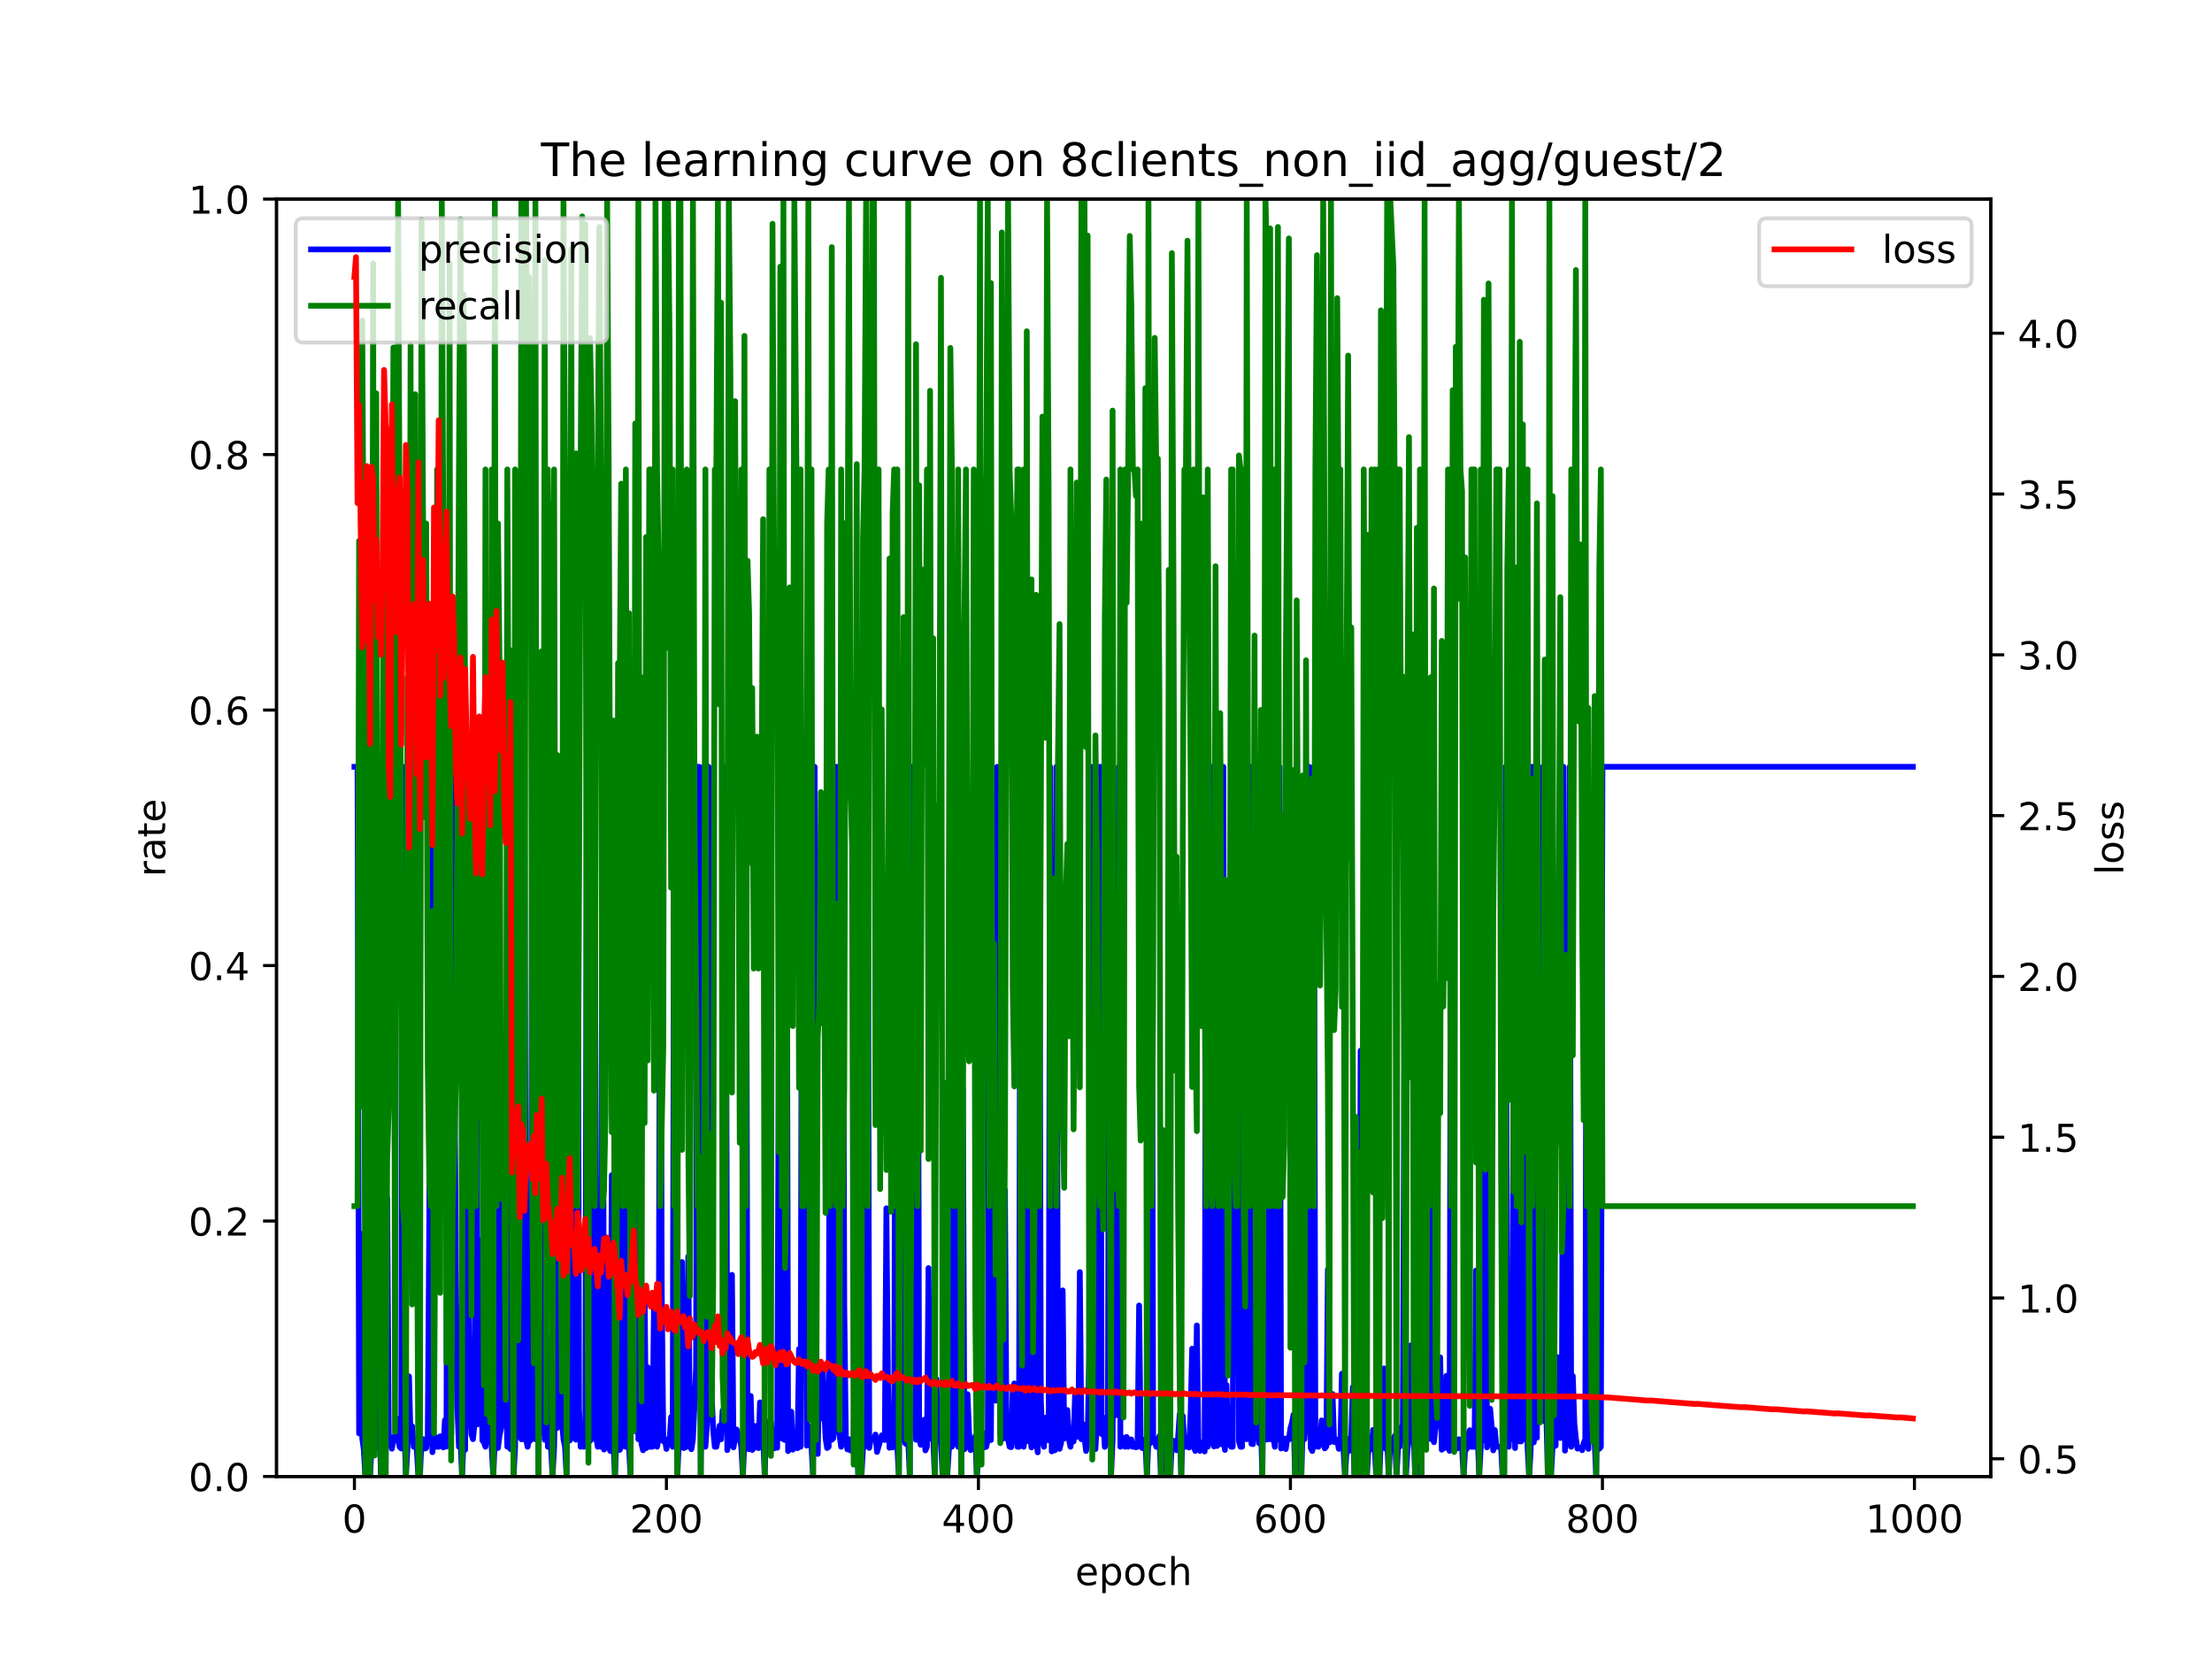 <?xml version="1.0" encoding="utf-8" standalone="no"?>
<!DOCTYPE svg PUBLIC "-//W3C//DTD SVG 1.1//EN"
  "http://www.w3.org/Graphics/SVG/1.1/DTD/svg11.dtd">
<!-- Created with matplotlib (https://matplotlib.org/) -->
<svg height="432pt" version="1.1" viewBox="0 0 576 432" width="576pt" xmlns="http://www.w3.org/2000/svg" xmlns:xlink="http://www.w3.org/1999/xlink">
 <defs>
  <style type="text/css">*{stroke-linecap:butt;stroke-linejoin:round;}</style>
 </defs>
 <g id="figure_1">
  <g id="patch_1">
   <path d="M 0 432 
L 576 432 
L 576 0 
L 0 0 
z
" style="fill:#ffffff;"/>
  </g>
  <g id="axes_1">
   <g id="patch_2">
    <path d="M 72 384.48 
L 518.4 384.48 
L 518.4 51.84 
L 72 51.84 
z
" style="fill:#ffffff;"/>
   </g>
   <g id="matplotlib.axis_1">
    <g id="xtick_1">
     <g id="line2d_1">
      <defs>
       <path d="M 0 0 
L 0 3.5 
" id="m91b3289998" style="stroke:#000000;stroke-width:0.8;"/>
      </defs>
      <g>
       <use style="stroke:#000000;stroke-width:0.8;" x="92.291" xlink:href="#m91b3289998" y="384.48"/>
      </g>
     </g>
     <g id="text_1">
      <!-- 0 -->
      <g transform="translate(89.11 399.078)scale(0.1 -0.1)">
       <defs>
        <path d="M 31.781 66.406 
Q 24.172 66.406 20.328 58.906 
Q 16.5 51.422 16.5 36.375 
Q 16.5 21.391 20.328 13.891 
Q 24.172 6.391 31.781 6.391 
Q 39.453 6.391 43.281 13.891 
Q 47.125 21.391 47.125 36.375 
Q 47.125 51.422 43.281 58.906 
Q 39.453 66.406 31.781 66.406 
z
M 31.781 74.219 
Q 44.047 74.219 50.516 64.516 
Q 56.984 54.828 56.984 36.375 
Q 56.984 17.969 50.516 8.266 
Q 44.047 -1.422 31.781 -1.422 
Q 19.531 -1.422 13.062 8.266 
Q 6.594 17.969 6.594 36.375 
Q 6.594 54.828 13.062 64.516 
Q 19.531 74.219 31.781 74.219 
z
" id="DejaVuSans-48"/>
       </defs>
       <use xlink:href="#DejaVuSans-48"/>
      </g>
     </g>
    </g>
    <g id="xtick_2">
     <g id="line2d_2">
      <g>
       <use style="stroke:#000000;stroke-width:0.8;" x="173.536" xlink:href="#m91b3289998" y="384.48"/>
      </g>
     </g>
     <g id="text_2">
      <!-- 200 -->
      <g transform="translate(163.992 399.078)scale(0.1 -0.1)">
       <defs>
        <path d="M 19.188 8.297 
L 53.609 8.297 
L 53.609 0 
L 7.328 0 
L 7.328 8.297 
Q 12.938 14.109 22.625 23.891 
Q 32.328 33.688 34.812 36.531 
Q 39.547 41.844 41.422 45.531 
Q 43.312 49.219 43.312 52.781 
Q 43.312 58.594 39.234 62.25 
Q 35.156 65.922 28.609 65.922 
Q 23.969 65.922 18.812 64.312 
Q 13.672 62.703 7.812 59.422 
L 7.812 69.391 
Q 13.766 71.781 18.938 73 
Q 24.125 74.219 28.422 74.219 
Q 39.75 74.219 46.484 68.547 
Q 53.219 62.891 53.219 53.422 
Q 53.219 48.922 51.531 44.891 
Q 49.859 40.875 45.406 35.406 
Q 44.188 33.984 37.641 27.219 
Q 31.109 20.453 19.188 8.297 
z
" id="DejaVuSans-50"/>
       </defs>
       <use xlink:href="#DejaVuSans-50"/>
       <use x="63.623" xlink:href="#DejaVuSans-48"/>
       <use x="127.246" xlink:href="#DejaVuSans-48"/>
      </g>
     </g>
    </g>
    <g id="xtick_3">
     <g id="line2d_3">
      <g>
       <use style="stroke:#000000;stroke-width:0.8;" x="254.781" xlink:href="#m91b3289998" y="384.48"/>
      </g>
     </g>
     <g id="text_3">
      <!-- 400 -->
      <g transform="translate(245.237 399.078)scale(0.1 -0.1)">
       <defs>
        <path d="M 37.797 64.312 
L 12.891 25.391 
L 37.797 25.391 
z
M 35.203 72.906 
L 47.609 72.906 
L 47.609 25.391 
L 58.016 25.391 
L 58.016 17.188 
L 47.609 17.188 
L 47.609 0 
L 37.797 0 
L 37.797 17.188 
L 4.891 17.188 
L 4.891 26.703 
z
" id="DejaVuSans-52"/>
       </defs>
       <use xlink:href="#DejaVuSans-52"/>
       <use x="63.623" xlink:href="#DejaVuSans-48"/>
       <use x="127.246" xlink:href="#DejaVuSans-48"/>
      </g>
     </g>
    </g>
    <g id="xtick_4">
     <g id="line2d_4">
      <g>
       <use style="stroke:#000000;stroke-width:0.8;" x="336.026" xlink:href="#m91b3289998" y="384.48"/>
      </g>
     </g>
     <g id="text_4">
      <!-- 600 -->
      <g transform="translate(326.482 399.078)scale(0.1 -0.1)">
       <defs>
        <path d="M 33.016 40.375 
Q 26.375 40.375 22.484 35.828 
Q 18.609 31.297 18.609 23.391 
Q 18.609 15.531 22.484 10.953 
Q 26.375 6.391 33.016 6.391 
Q 39.656 6.391 43.531 10.953 
Q 47.406 15.531 47.406 23.391 
Q 47.406 31.297 43.531 35.828 
Q 39.656 40.375 33.016 40.375 
z
M 52.594 71.297 
L 52.594 62.312 
Q 48.875 64.062 45.094 64.984 
Q 41.312 65.922 37.594 65.922 
Q 27.828 65.922 22.672 59.328 
Q 17.531 52.734 16.797 39.406 
Q 19.672 43.656 24.016 45.922 
Q 28.375 48.188 33.594 48.188 
Q 44.578 48.188 50.953 41.516 
Q 57.328 34.859 57.328 23.391 
Q 57.328 12.156 50.688 5.359 
Q 44.047 -1.422 33.016 -1.422 
Q 20.359 -1.422 13.672 8.266 
Q 6.984 17.969 6.984 36.375 
Q 6.984 53.656 15.188 63.938 
Q 23.391 74.219 37.203 74.219 
Q 40.922 74.219 44.703 73.484 
Q 48.484 72.75 52.594 71.297 
z
" id="DejaVuSans-54"/>
       </defs>
       <use xlink:href="#DejaVuSans-54"/>
       <use x="63.623" xlink:href="#DejaVuSans-48"/>
       <use x="127.246" xlink:href="#DejaVuSans-48"/>
      </g>
     </g>
    </g>
    <g id="xtick_5">
     <g id="line2d_5">
      <g>
       <use style="stroke:#000000;stroke-width:0.8;" x="417.27" xlink:href="#m91b3289998" y="384.48"/>
      </g>
     </g>
     <g id="text_5">
      <!-- 800 -->
      <g transform="translate(407.727 399.078)scale(0.1 -0.1)">
       <defs>
        <path d="M 31.781 34.625 
Q 24.75 34.625 20.719 30.859 
Q 16.703 27.094 16.703 20.516 
Q 16.703 13.922 20.719 10.156 
Q 24.75 6.391 31.781 6.391 
Q 38.812 6.391 42.859 10.172 
Q 46.922 13.969 46.922 20.516 
Q 46.922 27.094 42.891 30.859 
Q 38.875 34.625 31.781 34.625 
z
M 21.922 38.812 
Q 15.578 40.375 12.031 44.719 
Q 8.5 49.078 8.5 55.328 
Q 8.5 64.062 14.719 69.141 
Q 20.953 74.219 31.781 74.219 
Q 42.672 74.219 48.875 69.141 
Q 55.078 64.062 55.078 55.328 
Q 55.078 49.078 51.531 44.719 
Q 48 40.375 41.703 38.812 
Q 48.828 37.156 52.797 32.312 
Q 56.781 27.484 56.781 20.516 
Q 56.781 9.906 50.312 4.234 
Q 43.844 -1.422 31.781 -1.422 
Q 19.734 -1.422 13.25 4.234 
Q 6.781 9.906 6.781 20.516 
Q 6.781 27.484 10.781 32.312 
Q 14.797 37.156 21.922 38.812 
z
M 18.312 54.391 
Q 18.312 48.734 21.844 45.562 
Q 25.391 42.391 31.781 42.391 
Q 38.141 42.391 41.719 45.562 
Q 45.312 48.734 45.312 54.391 
Q 45.312 60.062 41.719 63.234 
Q 38.141 66.406 31.781 66.406 
Q 25.391 66.406 21.844 63.234 
Q 18.312 60.062 18.312 54.391 
z
" id="DejaVuSans-56"/>
       </defs>
       <use xlink:href="#DejaVuSans-56"/>
       <use x="63.623" xlink:href="#DejaVuSans-48"/>
       <use x="127.246" xlink:href="#DejaVuSans-48"/>
      </g>
     </g>
    </g>
    <g id="xtick_6">
     <g id="line2d_6">
      <g>
       <use style="stroke:#000000;stroke-width:0.8;" x="498.515" xlink:href="#m91b3289998" y="384.48"/>
      </g>
     </g>
     <g id="text_6">
      <!-- 1000 -->
      <g transform="translate(485.79 399.078)scale(0.1 -0.1)">
       <defs>
        <path d="M 12.406 8.297 
L 28.516 8.297 
L 28.516 63.922 
L 10.984 60.406 
L 10.984 69.391 
L 28.422 72.906 
L 38.281 72.906 
L 38.281 8.297 
L 54.391 8.297 
L 54.391 0 
L 12.406 0 
z
" id="DejaVuSans-49"/>
       </defs>
       <use xlink:href="#DejaVuSans-49"/>
       <use x="63.623" xlink:href="#DejaVuSans-48"/>
       <use x="127.246" xlink:href="#DejaVuSans-48"/>
       <use x="190.869" xlink:href="#DejaVuSans-48"/>
      </g>
     </g>
    </g>
    <g id="text_7">
     <!-- epoch -->
     <g transform="translate(279.972 412.757)scale(0.1 -0.1)">
      <defs>
       <path d="M 56.203 29.594 
L 56.203 25.203 
L 14.891 25.203 
Q 15.484 15.922 20.484 11.062 
Q 25.484 6.203 34.422 6.203 
Q 39.594 6.203 44.453 7.469 
Q 49.312 8.734 54.109 11.281 
L 54.109 2.781 
Q 49.266 0.734 44.188 -0.344 
Q 39.109 -1.422 33.891 -1.422 
Q 20.797 -1.422 13.156 6.188 
Q 5.516 13.812 5.516 26.812 
Q 5.516 40.234 12.766 48.109 
Q 20.016 56 32.328 56 
Q 43.359 56 49.781 48.891 
Q 56.203 41.797 56.203 29.594 
z
M 47.219 32.234 
Q 47.125 39.594 43.094 43.984 
Q 39.062 48.391 32.422 48.391 
Q 24.906 48.391 20.391 44.141 
Q 15.875 39.891 15.188 32.172 
z
" id="DejaVuSans-101"/>
       <path d="M 18.109 8.203 
L 18.109 -20.797 
L 9.078 -20.797 
L 9.078 54.688 
L 18.109 54.688 
L 18.109 46.391 
Q 20.953 51.266 25.266 53.625 
Q 29.594 56 35.594 56 
Q 45.562 56 51.781 48.094 
Q 58.016 40.188 58.016 27.297 
Q 58.016 14.406 51.781 6.484 
Q 45.562 -1.422 35.594 -1.422 
Q 29.594 -1.422 25.266 0.953 
Q 20.953 3.328 18.109 8.203 
z
M 48.688 27.297 
Q 48.688 37.203 44.609 42.844 
Q 40.531 48.484 33.406 48.484 
Q 26.266 48.484 22.188 42.844 
Q 18.109 37.203 18.109 27.297 
Q 18.109 17.391 22.188 11.75 
Q 26.266 6.109 33.406 6.109 
Q 40.531 6.109 44.609 11.75 
Q 48.688 17.391 48.688 27.297 
z
" id="DejaVuSans-112"/>
       <path d="M 30.609 48.391 
Q 23.391 48.391 19.188 42.75 
Q 14.984 37.109 14.984 27.297 
Q 14.984 17.484 19.156 11.844 
Q 23.344 6.203 30.609 6.203 
Q 37.797 6.203 41.984 11.859 
Q 46.188 17.531 46.188 27.297 
Q 46.188 37.016 41.984 42.703 
Q 37.797 48.391 30.609 48.391 
z
M 30.609 56 
Q 42.328 56 49.016 48.375 
Q 55.719 40.766 55.719 27.297 
Q 55.719 13.875 49.016 6.219 
Q 42.328 -1.422 30.609 -1.422 
Q 18.844 -1.422 12.172 6.219 
Q 5.516 13.875 5.516 27.297 
Q 5.516 40.766 12.172 48.375 
Q 18.844 56 30.609 56 
z
" id="DejaVuSans-111"/>
       <path d="M 48.781 52.594 
L 48.781 44.188 
Q 44.969 46.297 41.141 47.344 
Q 37.312 48.391 33.406 48.391 
Q 24.656 48.391 19.812 42.844 
Q 14.984 37.312 14.984 27.297 
Q 14.984 17.281 19.812 11.734 
Q 24.656 6.203 33.406 6.203 
Q 37.312 6.203 41.141 7.25 
Q 44.969 8.297 48.781 10.406 
L 48.781 2.094 
Q 45.016 0.344 40.984 -0.531 
Q 36.969 -1.422 32.422 -1.422 
Q 20.062 -1.422 12.781 6.344 
Q 5.516 14.109 5.516 27.297 
Q 5.516 40.672 12.859 48.328 
Q 20.219 56 33.016 56 
Q 37.156 56 41.109 55.141 
Q 45.062 54.297 48.781 52.594 
z
" id="DejaVuSans-99"/>
       <path d="M 54.891 33.016 
L 54.891 0 
L 45.906 0 
L 45.906 32.719 
Q 45.906 40.484 42.875 44.328 
Q 39.844 48.188 33.797 48.188 
Q 26.516 48.188 22.312 43.547 
Q 18.109 38.922 18.109 30.906 
L 18.109 0 
L 9.078 0 
L 9.078 75.984 
L 18.109 75.984 
L 18.109 46.188 
Q 21.344 51.125 25.703 53.562 
Q 30.078 56 35.797 56 
Q 45.219 56 50.047 50.172 
Q 54.891 44.344 54.891 33.016 
z
" id="DejaVuSans-104"/>
      </defs>
      <use xlink:href="#DejaVuSans-101"/>
      <use x="61.523" xlink:href="#DejaVuSans-112"/>
      <use x="125" xlink:href="#DejaVuSans-111"/>
      <use x="186.182" xlink:href="#DejaVuSans-99"/>
      <use x="241.162" xlink:href="#DejaVuSans-104"/>
     </g>
    </g>
   </g>
   <g id="matplotlib.axis_2">
    <g id="ytick_1">
     <g id="line2d_7">
      <defs>
       <path d="M 0 0 
L -3.5 0 
" id="m0e0df39483" style="stroke:#000000;stroke-width:0.8;"/>
      </defs>
      <g>
       <use style="stroke:#000000;stroke-width:0.8;" x="72" xlink:href="#m0e0df39483" y="384.48"/>
      </g>
     </g>
     <g id="text_8">
      <!-- 0.0 -->
      <g transform="translate(49.097 388.279)scale(0.1 -0.1)">
       <defs>
        <path d="M 10.688 12.406 
L 21 12.406 
L 21 0 
L 10.688 0 
z
" id="DejaVuSans-46"/>
       </defs>
       <use xlink:href="#DejaVuSans-48"/>
       <use x="63.623" xlink:href="#DejaVuSans-46"/>
       <use x="95.41" xlink:href="#DejaVuSans-48"/>
      </g>
     </g>
    </g>
    <g id="ytick_2">
     <g id="line2d_8">
      <g>
       <use style="stroke:#000000;stroke-width:0.8;" x="72" xlink:href="#m0e0df39483" y="317.952"/>
      </g>
     </g>
     <g id="text_9">
      <!-- 0.2 -->
      <g transform="translate(49.097 321.751)scale(0.1 -0.1)">
       <use xlink:href="#DejaVuSans-48"/>
       <use x="63.623" xlink:href="#DejaVuSans-46"/>
       <use x="95.41" xlink:href="#DejaVuSans-50"/>
      </g>
     </g>
    </g>
    <g id="ytick_3">
     <g id="line2d_9">
      <g>
       <use style="stroke:#000000;stroke-width:0.8;" x="72" xlink:href="#m0e0df39483" y="251.424"/>
      </g>
     </g>
     <g id="text_10">
      <!-- 0.4 -->
      <g transform="translate(49.097 255.223)scale(0.1 -0.1)">
       <use xlink:href="#DejaVuSans-48"/>
       <use x="63.623" xlink:href="#DejaVuSans-46"/>
       <use x="95.41" xlink:href="#DejaVuSans-52"/>
      </g>
     </g>
    </g>
    <g id="ytick_4">
     <g id="line2d_10">
      <g>
       <use style="stroke:#000000;stroke-width:0.8;" x="72" xlink:href="#m0e0df39483" y="184.896"/>
      </g>
     </g>
     <g id="text_11">
      <!-- 0.6 -->
      <g transform="translate(49.097 188.695)scale(0.1 -0.1)">
       <use xlink:href="#DejaVuSans-48"/>
       <use x="63.623" xlink:href="#DejaVuSans-46"/>
       <use x="95.41" xlink:href="#DejaVuSans-54"/>
      </g>
     </g>
    </g>
    <g id="ytick_5">
     <g id="line2d_11">
      <g>
       <use style="stroke:#000000;stroke-width:0.8;" x="72" xlink:href="#m0e0df39483" y="118.368"/>
      </g>
     </g>
     <g id="text_12">
      <!-- 0.8 -->
      <g transform="translate(49.097 122.167)scale(0.1 -0.1)">
       <use xlink:href="#DejaVuSans-48"/>
       <use x="63.623" xlink:href="#DejaVuSans-46"/>
       <use x="95.41" xlink:href="#DejaVuSans-56"/>
      </g>
     </g>
    </g>
    <g id="ytick_6">
     <g id="line2d_12">
      <g>
       <use style="stroke:#000000;stroke-width:0.8;" x="72" xlink:href="#m0e0df39483" y="51.84"/>
      </g>
     </g>
     <g id="text_13">
      <!-- 1.0 -->
      <g transform="translate(49.097 55.639)scale(0.1 -0.1)">
       <use xlink:href="#DejaVuSans-49"/>
       <use x="63.623" xlink:href="#DejaVuSans-46"/>
       <use x="95.41" xlink:href="#DejaVuSans-48"/>
      </g>
     </g>
    </g>
    <g id="text_14">
     <!-- rate -->
     <g transform="translate(43.017 228.316)rotate(-90)scale(0.1 -0.1)">
      <defs>
       <path d="M 41.109 46.297 
Q 39.594 47.172 37.812 47.578 
Q 36.031 48 33.891 48 
Q 26.266 48 22.188 43.047 
Q 18.109 38.094 18.109 28.812 
L 18.109 0 
L 9.078 0 
L 9.078 54.688 
L 18.109 54.688 
L 18.109 46.188 
Q 20.953 51.172 25.484 53.578 
Q 30.031 56 36.531 56 
Q 37.453 56 38.578 55.875 
Q 39.703 55.766 41.062 55.516 
z
" id="DejaVuSans-114"/>
       <path d="M 34.281 27.484 
Q 23.391 27.484 19.188 25 
Q 14.984 22.516 14.984 16.5 
Q 14.984 11.719 18.141 8.906 
Q 21.297 6.109 26.703 6.109 
Q 34.188 6.109 38.703 11.406 
Q 43.219 16.703 43.219 25.484 
L 43.219 27.484 
z
M 52.203 31.203 
L 52.203 0 
L 43.219 0 
L 43.219 8.297 
Q 40.141 3.328 35.547 0.953 
Q 30.953 -1.422 24.312 -1.422 
Q 15.922 -1.422 10.953 3.297 
Q 6 8.016 6 15.922 
Q 6 25.141 12.172 29.828 
Q 18.359 34.516 30.609 34.516 
L 43.219 34.516 
L 43.219 35.406 
Q 43.219 41.609 39.141 45 
Q 35.062 48.391 27.688 48.391 
Q 23 48.391 18.547 47.266 
Q 14.109 46.141 10.016 43.891 
L 10.016 52.203 
Q 14.938 54.109 19.578 55.047 
Q 24.219 56 28.609 56 
Q 40.484 56 46.344 49.844 
Q 52.203 43.703 52.203 31.203 
z
" id="DejaVuSans-97"/>
       <path d="M 18.312 70.219 
L 18.312 54.688 
L 36.812 54.688 
L 36.812 47.703 
L 18.312 47.703 
L 18.312 18.016 
Q 18.312 11.328 20.141 9.422 
Q 21.969 7.516 27.594 7.516 
L 36.812 7.516 
L 36.812 0 
L 27.594 0 
Q 17.188 0 13.234 3.875 
Q 9.281 7.766 9.281 18.016 
L 9.281 47.703 
L 2.688 47.703 
L 2.688 54.688 
L 9.281 54.688 
L 9.281 70.219 
z
" id="DejaVuSans-116"/>
      </defs>
      <use xlink:href="#DejaVuSans-114"/>
      <use x="41.113" xlink:href="#DejaVuSans-97"/>
      <use x="102.393" xlink:href="#DejaVuSans-116"/>
      <use x="141.602" xlink:href="#DejaVuSans-101"/>
     </g>
    </g>
   </g>
   <g id="line2d_13">
    <path clip-path="url(#pe589335298)" d="M 92.291 199.67 
L 93.103 199.67 
L 93.51 373.253 
L 93.916 321.227 
L 94.322 374.596 
L 94.728 377.375 
L 95.134 384.48 
L 95.541 377.126 
L 95.947 377.496 
L 96.353 384.48 
L 96.759 376.674 
L 97.166 375.053 
L 97.572 377.282 
L 97.978 375.222 
L 98.384 351.837 
L 99.197 384.48 
L 99.603 369.55 
L 100.415 384.48 
L 100.822 311.946 
L 101.228 373.991 
L 101.634 374.171 
L 102.04 377.242 
L 102.447 374.829 
L 102.853 374.294 
L 103.259 369.317 
L 103.665 374.773 
L 104.071 376.784 
L 104.478 377.19 
L 104.884 199.67 
L 105.29 371.34 
L 105.696 384.48 
L 106.103 377.096 
L 106.509 358.413 
L 106.915 374.81 
L 107.321 371.39 
L 107.727 376.74 
L 108.134 374.611 
L 108.54 377.712 
L 108.946 384.48 
L 109.352 384.48 
L 109.759 374.822 
L 110.165 374.745 
L 110.571 377.209 
L 110.977 377.072 
L 111.383 374.376 
L 111.79 317.054 
L 112.196 199.67 
L 112.602 378.142 
L 113.008 374.624 
L 113.415 374.176 
L 113.821 376.74 
L 114.227 376.74 
L 114.633 374.012 
L 115.039 374.773 
L 115.446 376.917 
L 115.852 369.803 
L 116.258 376.69 
L 116.664 199.67 
L 117.071 374.833 
L 117.477 373.577 
L 117.883 199.67 
L 118.695 330.579 
L 119.102 366.497 
L 119.508 376.74 
L 119.914 374.818 
L 120.32 384.48 
L 120.727 374.857 
L 121.133 377.514 
L 121.539 199.67 
L 121.945 336.07 
L 122.352 366.423 
L 122.758 373.461 
L 123.164 374.753 
L 123.57 370.584 
L 123.976 199.67 
L 124.383 370.887 
L 124.789 367.58 
L 125.195 322.918 
L 125.601 375.064 
L 126.008 375.575 
L 126.414 376.74 
L 126.82 373.837 
L 127.226 199.67 
L 127.632 347.491 
L 128.039 376.74 
L 128.445 384.48 
L 128.851 374.773 
L 129.257 199.67 
L 129.664 377.072 
L 130.07 373.814 
L 130.476 371.81 
L 130.882 288.088 
L 131.288 329.968 
L 131.695 358.216 
L 132.101 376.74 
L 132.507 364.742 
L 132.913 377.327 
L 133.32 199.67 
L 133.726 384.48 
L 134.132 376.74 
L 134.538 199.67 
L 134.944 374.132 
L 135.351 199.67 
L 135.757 374.773 
L 136.163 374.768 
L 136.569 199.67 
L 136.976 374.773 
L 137.382 376.74 
L 137.788 374.829 
L 138.194 375.036 
L 138.6 199.67 
L 139.007 365.104 
L 139.413 374.773 
L 139.819 199.67 
L 140.225 384.48 
L 140.632 314.089 
L 141.038 373.192 
L 141.444 316.045 
L 141.85 374.921 
L 142.257 347.491 
L 142.663 376.74 
L 143.069 375.42 
L 143.475 376.837 
L 143.881 384.48 
L 144.288 376.74 
L 144.694 350.383 
L 145.1 371.827 
L 145.506 199.67 
L 145.913 329.515 
L 146.319 369.96 
L 146.725 374.773 
L 147.131 376.74 
L 147.537 384.48 
L 147.944 340.368 
L 148.35 375.122 
L 148.756 374.487 
L 149.162 199.67 
L 149.569 315.447 
L 149.975 374.893 
L 150.381 199.67 
L 150.787 366.911 
L 151.193 376.74 
L 151.6 374.797 
L 152.006 376.74 
L 152.412 374.855 
L 152.818 199.67 
L 153.225 375.085 
L 153.631 375.214 
L 154.037 374.764 
L 154.443 374.606 
L 154.849 199.67 
L 155.256 374.32 
L 155.662 376.74 
L 156.068 374.879 
L 156.474 376.74 
L 156.881 199.67 
L 157.287 377.467 
L 157.693 322.208 
L 158.099 374.773 
L 158.505 376.74 
L 158.912 377.83 
L 159.318 305.996 
L 159.724 375.081 
L 160.13 384.48 
L 160.537 374.079 
L 160.943 371.236 
L 161.349 377.565 
L 161.755 376.763 
L 162.162 199.67 
L 162.568 350.896 
L 162.974 376.74 
L 163.38 199.67 
L 163.786 376.706 
L 164.193 384.48 
L 164.599 199.67 
L 165.005 368.884 
L 165.411 372.672 
L 165.818 199.67 
L 166.224 374.773 
L 166.63 199.67 
L 167.036 375.925 
L 167.442 377.65 
L 167.849 336.145 
L 168.255 377.094 
L 168.661 356.032 
L 169.067 376.74 
L 169.88 376.74 
L 170.286 340.514 
L 170.692 374.773 
L 171.098 376.74 
L 171.505 374.415 
L 171.911 199.67 
L 172.317 336.066 
L 172.723 375.289 
L 173.13 374.773 
L 173.536 377.305 
L 173.942 374.773 
L 174.348 375.098 
L 174.754 368.996 
L 175.161 376.74 
L 175.567 199.67 
L 176.379 384.48 
L 176.786 374.773 
L 177.192 374.773 
L 177.598 328.633 
L 178.004 377.072 
L 178.817 376.74 
L 179.223 327.2 
L 179.629 370.768 
L 180.035 377.375 
L 180.442 374.773 
L 181.254 356.251 
L 181.66 199.67 
L 182.067 199.67 
L 182.473 384.48 
L 182.879 329.787 
L 183.285 199.67 
L 183.691 376.74 
L 184.098 370.805 
L 184.504 199.67 
L 184.91 306.27 
L 185.316 363.351 
L 185.723 372.492 
L 186.129 376.74 
L 186.535 376.74 
L 186.941 374.773 
L 187.347 371.279 
L 187.754 374.809 
L 188.16 367.301 
L 188.566 371.764 
L 188.972 199.67 
L 189.379 377.61 
L 189.785 374.773 
L 190.191 374.683 
L 190.597 331.962 
L 191.003 376.892 
L 191.816 372.242 
L 192.628 374.558 
L 193.035 376.74 
L 193.441 384.48 
L 193.847 374.85 
L 194.253 199.67 
L 194.659 377.197 
L 195.066 377.373 
L 195.472 363.499 
L 195.878 377.568 
L 196.284 377.084 
L 196.691 371.321 
L 197.097 371.506 
L 197.503 377.084 
L 197.909 365.175 
L 198.315 365.636 
L 198.722 373.747 
L 199.128 384.48 
L 199.534 370.094 
L 199.94 372.812 
L 200.347 376.74 
L 200.753 370.371 
L 201.159 374.743 
L 201.565 377.159 
L 201.971 374.596 
L 202.378 376.99 
L 202.784 273.581 
L 203.19 374.509 
L 203.596 199.67 
L 204.003 374.773 
L 204.409 374.971 
L 204.815 199.67 
L 205.221 377.859 
L 205.628 370.003 
L 206.034 367.585 
L 206.44 377.485 
L 206.846 374.773 
L 207.252 374.915 
L 207.659 377.119 
L 208.065 351.27 
L 208.471 376.74 
L 208.877 199.67 
L 209.284 199.67 
L 209.69 273.581 
L 210.096 376.438 
L 210.502 374.773 
L 210.908 371.54 
L 211.315 376.74 
L 211.721 384.48 
L 212.127 199.67 
L 212.533 359.503 
L 212.94 378.596 
L 213.346 354.978 
L 213.752 369.383 
L 214.158 356.312 
L 214.971 374.461 
L 215.377 377.072 
L 215.783 376.74 
L 216.189 199.67 
L 216.596 374.926 
L 217.002 374.512 
L 217.408 343.994 
L 217.814 199.67 
L 218.22 371.833 
L 218.627 373.82 
L 219.033 376.74 
L 219.439 199.67 
L 219.845 339.871 
L 220.252 374.291 
L 220.658 377.425 
L 221.064 374.773 
L 221.47 377.711 
L 221.876 377.646 
L 222.283 376.318 
L 222.689 347.789 
L 223.095 374.447 
L 223.501 384.48 
L 223.908 199.67 
L 224.314 384.48 
L 224.72 377.11 
L 225.126 376.74 
L 225.533 374.773 
L 225.939 199.67 
L 226.345 377.032 
L 226.751 374.716 
L 227.564 374.773 
L 227.97 373.555 
L 228.376 378.084 
L 229.595 373.77 
L 230.001 374.79 
L 230.407 374.966 
L 230.813 314.64 
L 231.22 359.374 
L 231.626 377.004 
L 232.032 373.824 
L 232.438 376.906 
L 232.845 376.74 
L 233.251 199.67 
L 233.657 376.74 
L 234.063 384.48 
L 234.469 310.803 
L 234.876 273.581 
L 235.282 373.792 
L 235.688 375.779 
L 236.094 376.098 
L 236.501 374.773 
L 236.907 384.48 
L 237.313 199.67 
L 237.719 337.457 
L 238.125 359.333 
L 238.532 374.918 
L 238.938 199.67 
L 239.344 374.509 
L 239.75 376.23 
L 240.157 373.598 
L 240.563 369.718 
L 240.969 377.69 
L 241.375 376.74 
L 241.781 330.218 
L 242.188 374.58 
L 242.594 341.343 
L 243 373.868 
L 243.406 384.48 
L 243.813 359.078 
L 244.219 374.833 
L 244.625 370.045 
L 245.031 375.057 
L 245.438 384.48 
L 245.844 286.668 
L 246.25 373.704 
L 246.656 384.48 
L 247.062 377.777 
L 247.469 374.83 
L 247.875 376.74 
L 248.281 199.67 
L 248.687 199.67 
L 249.094 375.658 
L 249.5 376.74 
L 249.906 345.749 
L 250.312 384.48 
L 250.718 283.533 
L 251.125 377.392 
L 251.531 376.74 
L 251.937 363.044 
L 252.343 373.118 
L 252.75 377.598 
L 253.156 376.242 
L 253.562 376.74 
L 253.968 373.977 
L 254.374 384.48 
L 254.781 377.789 
L 255.187 374.773 
L 255.593 376.318 
L 255.999 373.122 
L 256.406 376.865 
L 256.812 376.74 
L 257.218 374.773 
L 257.624 199.67 
L 258.03 374.989 
L 258.437 314.247 
L 258.843 364.24 
L 259.249 364.736 
L 259.655 199.67 
L 260.468 373.067 
L 260.874 374.811 
L 261.28 368.881 
L 261.686 309.848 
L 262.093 374.615 
L 262.499 374.773 
L 262.905 376.74 
L 263.311 376.84 
L 263.718 362.187 
L 264.124 360.243 
L 264.53 373.135 
L 264.936 376.74 
L 265.343 376.74 
L 265.749 199.67 
L 266.155 376.069 
L 266.561 376.74 
L 266.967 372.93 
L 267.374 375.266 
L 267.78 199.67 
L 268.186 373.442 
L 268.592 376.904 
L 268.999 363.188 
L 269.405 199.67 
L 269.811 374.43 
L 270.217 378.186 
L 270.623 199.67 
L 271.03 364.362 
L 271.436 374.819 
L 271.842 376.74 
L 272.248 369.169 
L 272.655 374.773 
L 273.061 375.048 
L 273.467 199.67 
L 273.873 377.942 
L 274.279 367.432 
L 274.686 377.666 
L 275.092 199.67 
L 275.498 372.193 
L 275.904 377.282 
L 276.311 375.688 
L 276.717 336.018 
L 277.123 374.605 
L 277.935 367.18 
L 278.342 374.768 
L 278.748 376.74 
L 279.154 373.606 
L 279.56 375.349 
L 279.967 362.226 
L 280.373 374.177 
L 280.779 373.849 
L 281.185 331.244 
L 281.591 374.773 
L 281.998 370.826 
L 282.81 377.832 
L 283.216 374.944 
L 283.623 353.497 
L 284.029 199.67 
L 284.435 372.96 
L 284.841 199.67 
L 285.248 377.338 
L 285.654 369.871 
L 286.06 312.512 
L 286.466 199.67 
L 286.872 373.447 
L 287.279 369.1 
L 287.685 376.768 
L 288.091 374.453 
L 288.497 370.61 
L 288.904 199.67 
L 289.31 384.48 
L 289.716 374.76 
L 290.122 286.145 
L 290.528 368.544 
L 290.935 352.017 
L 291.341 199.67 
L 291.747 376.74 
L 292.153 376.11 
L 292.56 374.384 
L 292.966 376.74 
L 293.372 374.18 
L 293.778 376.74 
L 294.184 374.839 
L 294.591 374.835 
L 294.997 376.74 
L 295.403 376.74 
L 295.809 376.86 
L 296.216 376.74 
L 296.622 339.941 
L 297.028 374.908 
L 297.434 377.072 
L 298.247 374.813 
L 298.653 384.48 
L 299.059 374.773 
L 299.465 375.835 
L 299.872 199.67 
L 300.278 374.232 
L 300.684 375.32 
L 301.09 376.74 
L 301.496 375.072 
L 301.903 373.97 
L 302.309 384.48 
L 302.715 375.361 
L 303.121 375.29 
L 303.528 373.928 
L 303.934 384.48 
L 304.34 374.637 
L 304.746 384.48 
L 305.152 375.079 
L 305.559 375.191 
L 305.965 375.805 
L 306.371 377.643 
L 306.777 374.279 
L 307.184 368.252 
L 307.59 384.48 
L 307.996 368.726 
L 308.402 376.74 
L 308.809 376.74 
L 309.215 374.765 
L 309.621 376.949 
L 310.027 368.314 
L 310.433 351.177 
L 310.84 376.74 
L 311.246 377.812 
L 311.652 345.138 
L 312.058 374.773 
L 312.465 377.806 
L 312.871 375.679 
L 313.683 377.958 
L 314.089 199.67 
L 314.496 376.74 
L 314.902 367.294 
L 315.308 375.843 
L 315.714 199.67 
L 316.121 376.647 
L 316.527 374.901 
L 316.933 376.53 
L 317.339 199.67 
L 317.745 372.338 
L 318.152 376.112 
L 318.558 199.67 
L 318.964 377.563 
L 319.37 360.649 
L 319.777 374.62 
L 320.183 376.122 
L 320.589 376.74 
L 320.995 376.74 
L 321.401 273.581 
L 321.808 199.67 
L 322.214 199.67 
L 322.62 375.292 
L 323.026 376.74 
L 323.433 376.74 
L 323.839 199.67 
L 324.245 371.556 
L 324.651 374.773 
L 325.057 360.456 
L 325.464 199.67 
L 325.87 375.974 
L 326.276 376.046 
L 326.682 372.24 
L 327.495 327.666 
L 327.901 375.826 
L 328.307 369.921 
L 328.714 384.48 
L 329.12 346.399 
L 329.526 374.773 
L 329.932 374.86 
L 330.338 199.67 
L 330.745 374.78 
L 331.151 199.67 
L 331.557 374.071 
L 331.963 376.74 
L 332.37 199.67 
L 332.776 374.879 
L 333.182 199.67 
L 333.588 377.184 
L 333.994 375.384 
L 334.401 374.599 
L 334.807 377.325 
L 335.213 374.498 
L 335.619 374.858 
L 336.026 371.89 
L 336.432 370.485 
L 336.838 368.376 
L 337.244 384.48 
L 337.65 377.173 
L 338.057 361.862 
L 338.463 354.464 
L 338.869 384.48 
L 339.275 369.014 
L 339.682 374.765 
L 340.088 368.525 
L 340.494 199.67 
L 340.9 199.67 
L 341.306 377.035 
L 341.713 377.848 
L 342.119 199.67 
L 342.525 376.74 
L 342.931 374.879 
L 343.338 376.74 
L 343.744 375.403 
L 344.15 369.878 
L 344.556 374.773 
L 344.962 377.161 
L 345.369 376.679 
L 345.775 330.586 
L 346.181 375.624 
L 346.587 374.773 
L 346.994 362.994 
L 347.4 375.5 
L 348.212 374.886 
L 348.619 377.274 
L 349.025 376.74 
L 349.431 357.7 
L 349.837 377.323 
L 350.243 384.48 
L 350.65 377.373 
L 351.056 374.651 
L 351.462 377.773 
L 351.868 374.467 
L 352.275 361.18 
L 352.681 384.48 
L 353.087 335.286 
L 353.493 384.48 
L 353.899 384.48 
L 354.306 273.581 
L 354.712 384.48 
L 355.118 376.74 
L 355.524 377.957 
L 355.931 384.48 
L 356.337 377.075 
L 356.743 377.535 
L 357.149 376.74 
L 357.555 372.333 
L 357.962 376.74 
L 358.368 384.48 
L 358.774 376.74 
L 359.18 384.48 
L 359.587 374.508 
L 359.993 376.059 
L 360.399 356.346 
L 360.805 377.223 
L 361.211 374.773 
L 361.618 384.48 
L 362.024 374.773 
L 362.836 374.858 
L 363.243 373.815 
L 363.649 384.48 
L 364.055 376.74 
L 364.461 376.74 
L 364.867 371.593 
L 365.274 374.152 
L 365.68 279.586 
L 366.086 384.48 
L 366.492 377.75 
L 366.899 374.024 
L 367.305 350.363 
L 367.711 374.372 
L 368.117 373.757 
L 368.524 384.48 
L 368.93 376.935 
L 369.336 374.139 
L 369.742 376.74 
L 370.148 384.48 
L 370.555 199.67 
L 370.961 374.773 
L 371.367 366.2 
L 371.773 338.802 
L 372.18 199.67 
L 372.586 374.72 
L 372.992 327.717 
L 373.398 375.551 
L 373.804 371.728 
L 374.211 371.144 
L 375.023 353.45 
L 375.429 377.511 
L 375.836 374.735 
L 376.242 377.059 
L 376.648 358.249 
L 377.054 376.74 
L 377.46 377.8 
L 377.867 199.67 
L 378.273 374.957 
L 378.679 376.121 
L 379.085 375.171 
L 379.492 377.162 
L 379.898 374.773 
L 380.304 376.74 
L 380.71 376.733 
L 381.116 384.48 
L 381.523 377.169 
L 381.929 377.34 
L 382.335 373.539 
L 382.741 372.424 
L 383.148 376.74 
L 383.96 376.74 
L 384.366 330.832 
L 384.772 373.377 
L 385.179 384.48 
L 385.585 376.74 
L 385.991 304.168 
L 386.397 375.122 
L 386.804 279.586 
L 387.21 376.893 
L 387.616 374.993 
L 388.022 366.822 
L 388.429 371.38 
L 388.835 377.687 
L 389.241 372.351 
L 389.647 376.74 
L 390.46 376.74 
L 390.866 376.598 
L 391.272 384.48 
L 391.678 384.48 
L 392.085 199.67 
L 392.491 374.305 
L 392.897 376.74 
L 393.303 352.286 
L 393.709 374.773 
L 394.116 287.155 
L 394.522 377.078 
L 394.928 199.67 
L 395.334 199.67 
L 395.741 375.351 
L 396.147 375.33 
L 396.553 374.484 
L 396.959 304.852 
L 397.365 273.581 
L 397.772 376.74 
L 398.178 384.48 
L 398.584 377.662 
L 398.99 199.67 
L 399.397 375.599 
L 399.803 362.38 
L 400.209 374.394 
L 400.615 199.67 
L 401.021 347.491 
L 401.428 334.489 
L 401.834 199.67 
L 402.24 370.152 
L 402.646 367.193 
L 403.053 384.48 
L 403.459 374.773 
L 403.865 384.48 
L 404.271 376.86 
L 404.677 374.039 
L 405.084 376.473 
L 405.49 353.364 
L 405.896 367.132 
L 406.302 374.457 
L 406.709 372.666 
L 407.115 199.67 
L 407.521 377.749 
L 407.927 374.177 
L 408.333 360.55 
L 408.74 199.67 
L 409.146 376.74 
L 409.552 358.306 
L 409.958 370.609 
L 410.365 374.657 
L 410.771 377.23 
L 411.583 376.98 
L 411.99 377.63 
L 412.396 375.775 
L 412.802 374.773 
L 413.208 199.67 
L 413.614 377.281 
L 414.021 279.586 
L 414.427 368.635 
L 414.833 372.732 
L 415.239 375.121 
L 415.646 384.48 
L 416.052 353.855 
L 416.458 377.265 
L 416.864 376.74 
L 417.27 199.67 
L 498.109 199.67 
L 498.109 199.67 
" style="fill:none;stroke:#0000ff;stroke-linecap:square;stroke-width:1.5;"/>
   </g>
   <g id="line2d_14">
    <path clip-path="url(#pe589335298)" d="M 92.291 314.08 
L 93.103 314.08 
L 93.51 140.849 
L 93.916 288.169 
L 94.322 83.447 
L 94.728 157.237 
L 95.134 384.48 
L 95.541 140.892 
L 96.353 384.48 
L 96.759 295.313 
L 97.166 68.622 
L 97.572 379.008 
L 97.978 102.421 
L 98.384 297.449 
L 98.79 222.646 
L 99.197 384.48 
L 99.603 213.923 
L 100.009 125.814 
L 100.415 384.48 
L 100.822 301.635 
L 101.228 288.67 
L 101.634 148.916 
L 102.04 180.578 
L 102.447 90.485 
L 102.853 372.85 
L 103.665 51.84 
L 104.884 314.08 
L 105.29 319.549 
L 105.696 384.48 
L 106.103 176.48 
L 106.509 265.396 
L 106.915 89.93 
L 107.321 339.684 
L 107.727 122.24 
L 108.134 102.655 
L 108.54 304.512 
L 108.946 384.48 
L 109.352 384.48 
L 109.759 57.197 
L 110.571 212.856 
L 110.977 136.305 
L 111.383 276.78 
L 111.79 307.4 
L 112.196 314.08 
L 112.602 237.236 
L 113.008 373.229 
L 113.415 306.027 
L 113.821 122.24 
L 114.227 122.24 
L 114.633 336.676 
L 115.039 51.84 
L 115.446 142.593 
L 115.852 177.739 
L 116.258 354.768 
L 116.664 314.08 
L 117.071 68.634 
L 117.477 380.314 
L 117.883 314.08 
L 118.289 300.015 
L 118.695 281.892 
L 119.102 213.371 
L 119.508 122.24 
L 119.914 57.075 
L 120.32 384.48 
L 120.727 76.69 
L 121.539 314.08 
L 121.945 292.334 
L 122.352 205.792 
L 122.758 342.54 
L 123.164 254.916 
L 123.57 204.581 
L 123.976 314.08 
L 124.383 198.078 
L 124.789 210.694 
L 125.195 290.718 
L 125.601 287.775 
L 126.008 360.718 
L 126.414 122.24 
L 126.82 368.295 
L 127.226 314.08 
L 127.632 370.414 
L 128.039 122.24 
L 128.445 384.48 
L 128.851 51.84 
L 129.257 314.08 
L 129.664 136.305 
L 130.07 173.226 
L 130.476 312.163 
L 130.882 311.052 
L 131.288 301.422 
L 131.695 364.518 
L 132.101 122.24 
L 132.507 211.702 
L 132.913 169.329 
L 133.32 314.08 
L 133.726 384.48 
L 134.132 122.24 
L 134.538 314.08 
L 134.944 349.029 
L 135.351 314.08 
L 135.757 51.84 
L 136.163 66.513 
L 136.569 314.08 
L 136.976 51.84 
L 137.382 122.24 
L 137.788 72.121 
L 138.194 107.585 
L 138.6 314.08 
L 139.007 354.987 
L 139.413 51.84 
L 139.819 314.08 
L 140.225 384.48 
L 140.632 304.048 
L 141.038 169.604 
L 141.444 306.264 
L 141.85 67.836 
L 142.257 370.414 
L 142.663 122.24 
L 143.069 163.634 
L 143.475 131.372 
L 143.881 384.48 
L 144.288 122.24 
L 144.694 293.533 
L 145.1 196.6 
L 145.506 314.08 
L 145.913 300.693 
L 146.319 362.361 
L 146.725 51.84 
L 147.131 122.24 
L 147.537 384.48 
L 147.944 283.712 
L 148.35 256.289 
L 148.756 64.892 
L 149.162 314.08 
L 149.569 305.599 
L 149.975 118.043 
L 150.381 314.08 
L 150.787 230.624 
L 151.193 122.24 
L 151.6 56.351 
L 152.006 122.24 
L 152.412 58.345 
L 152.818 314.08 
L 153.225 380.905 
L 153.631 88.041 
L 154.037 107.062 
L 154.443 158.941 
L 154.849 314.08 
L 155.256 136.876 
L 155.662 122.24 
L 156.068 59.099 
L 156.474 122.24 
L 156.881 314.08 
L 157.287 309.771 
L 157.693 289.636 
L 158.099 51.84 
L 158.505 122.24 
L 158.912 225.014 
L 159.318 294.828 
L 159.724 187.618 
L 160.13 384.48 
L 160.537 348.887 
L 160.943 172.658 
L 161.349 181.716 
L 161.755 125.947 
L 162.162 314.08 
L 162.568 282.18 
L 162.974 122.24 
L 163.38 314.08 
L 163.786 159.664 
L 164.193 384.48 
L 164.599 314.08 
L 165.005 372.618 
L 165.411 110.271 
L 165.818 314.08 
L 166.224 51.84 
L 166.63 314.08 
L 167.036 364.927 
L 167.442 176.413 
L 167.849 292.456 
L 168.255 139.833 
L 168.661 276.141 
L 169.067 122.24 
L 169.88 122.24 
L 170.286 284.004 
L 170.692 51.84 
L 171.098 122.24 
L 171.505 146.815 
L 171.911 314.08 
L 172.723 272.486 
L 173.13 51.84 
L 173.536 168.687 
L 173.942 51.84 
L 174.348 87.937 
L 174.754 231.167 
L 175.161 122.24 
L 175.567 314.08 
L 175.973 310.268 
L 176.379 384.48 
L 176.786 51.84 
L 177.192 51.84 
L 177.598 299.423 
L 178.004 136.305 
L 178.41 142.659 
L 178.817 122.24 
L 179.223 297.231 
L 179.629 337.481 
L 180.035 241.058 
L 180.442 51.84 
L 180.848 212.479 
L 181.254 255.518 
L 181.66 314.08 
L 182.067 314.08 
L 182.473 384.48 
L 182.879 301.149 
L 183.285 314.08 
L 183.691 122.24 
L 184.098 342.88 
L 184.504 314.08 
L 184.91 295.131 
L 185.316 368.4 
L 185.723 334.351 
L 186.129 122.24 
L 186.535 122.24 
L 186.941 51.84 
L 187.347 183.455 
L 187.754 78.812 
L 188.16 358.325 
L 188.566 369.982 
L 189.379 245.811 
L 189.785 51.84 
L 190.191 97.228 
L 190.597 284.497 
L 191.003 133.15 
L 191.41 104.461 
L 191.816 198.024 
L 192.222 191.382 
L 192.628 297.578 
L 193.035 122.24 
L 193.441 384.48 
L 193.847 87.471 
L 194.253 314.08 
L 194.659 146.003 
L 195.066 159.879 
L 195.472 224.684 
L 195.878 179.17 
L 196.284 252.21 
L 196.691 194.077 
L 197.097 191.801 
L 197.503 252.21 
L 197.909 244.815 
L 198.315 205.279 
L 198.722 135.192 
L 199.128 384.48 
L 199.534 203.674 
L 199.94 344.515 
L 200.347 122.24 
L 200.753 379.123 
L 201.159 58.264 
L 201.565 144.787 
L 201.971 143.575 
L 202.378 144.941 
L 202.784 300.015 
L 203.19 69.434 
L 203.596 314.08 
L 204.003 51.84 
L 204.409 330.176 
L 204.815 314.08 
L 205.221 215.512 
L 205.628 152.947 
L 206.034 178.668 
L 206.44 267.185 
L 206.846 51.84 
L 207.659 157.476 
L 208.065 283.264 
L 208.471 122.24 
L 208.877 314.08 
L 209.284 314.08 
L 209.69 300.015 
L 210.096 200.675 
L 210.502 51.84 
L 210.908 369.715 
L 211.315 122.24 
L 211.721 384.48 
L 212.127 314.08 
L 212.533 374.997 
L 212.94 270.178 
L 213.346 260.913 
L 213.752 206.27 
L 214.158 266.485 
L 214.564 234.05 
L 214.971 315.822 
L 215.377 136.305 
L 215.783 122.24 
L 216.189 314.08 
L 216.596 64.352 
L 217.002 312.393 
L 217.408 307.362 
L 217.814 314.08 
L 218.22 235.232 
L 218.627 372.338 
L 219.033 122.24 
L 219.439 314.08 
L 219.845 282.58 
L 220.252 136.196 
L 220.658 166.979 
L 221.064 51.84 
L 221.47 204.075 
L 221.876 220.488 
L 222.283 381.378 
L 223.095 120.844 
L 223.501 384.48 
L 223.908 314.08 
L 224.314 384.48 
L 224.72 140.358 
L 225.126 122.24 
L 225.533 51.84 
L 225.939 314.08 
L 226.345 154.759 
L 226.751 150.319 
L 227.157 51.84 
L 227.564 51.84 
L 227.97 292.963 
L 228.782 122.24 
L 229.189 309.633 
L 229.595 184.719 
L 230.001 259.106 
L 230.407 243.168 
L 230.813 304.675 
L 231.22 260.208 
L 231.626 145.426 
L 232.032 315.547 
L 232.438 133.628 
L 232.845 122.24 
L 233.251 314.08 
L 233.657 122.24 
L 234.063 384.48 
L 234.469 300.317 
L 234.876 300.015 
L 235.282 160.704 
L 236.094 374.917 
L 236.501 51.84 
L 236.907 384.48 
L 237.313 314.08 
L 238.125 279.145 
L 238.532 89.627 
L 238.938 314.08 
L 239.344 126.354 
L 239.75 299.628 
L 240.157 148.3 
L 240.563 198.974 
L 240.969 185.378 
L 241.375 122.24 
L 241.781 301.805 
L 242.188 101.746 
L 242.594 285.909 
L 243 166.197 
L 243.406 384.48 
L 243.813 249.082 
L 244.219 215.426 
L 244.625 208.65 
L 245.031 72.335 
L 245.438 384.48 
L 245.844 309.967 
L 246.25 281.986 
L 246.656 384.48 
L 247.469 90.597 
L 247.875 122.24 
L 248.281 314.08 
L 248.687 314.08 
L 249.094 266.869 
L 249.5 122.24 
L 250.312 384.48 
L 250.718 307.576 
L 251.125 163.173 
L 251.531 122.24 
L 251.937 237.515 
L 252.343 276.362 
L 252.75 214.091 
L 253.156 268.42 
L 253.562 122.24 
L 253.968 340.539 
L 254.374 384.48 
L 254.781 244.346 
L 255.187 51.84 
L 255.593 381.378 
L 255.999 289.308 
L 256.406 152.586 
L 256.812 122.24 
L 257.218 51.84 
L 257.624 314.08 
L 258.03 73.711 
L 258.437 304.257 
L 258.843 245.772 
L 259.249 331.94 
L 259.655 314.08 
L 260.062 307.135 
L 260.468 375.801 
L 260.874 60.519 
L 261.28 348.886 
L 261.686 299.24 
L 262.499 51.84 
L 262.905 122.24 
L 263.311 134.357 
L 263.718 257.165 
L 264.124 282.906 
L 264.53 159.916 
L 264.936 122.24 
L 265.343 122.24 
L 265.749 314.08 
L 266.155 355.604 
L 266.561 122.24 
L 266.967 278.996 
L 267.374 86.259 
L 267.78 314.08 
L 268.186 300.485 
L 268.592 150.872 
L 268.999 352.102 
L 269.405 314.08 
L 269.811 154.886 
L 270.217 269.459 
L 270.623 314.08 
L 271.436 108.487 
L 271.842 122.24 
L 272.248 192.102 
L 272.655 51.84 
L 273.061 129.435 
L 273.467 314.08 
L 273.873 237.58 
L 274.279 228.731 
L 274.686 236.596 
L 275.092 314.08 
L 275.498 197.396 
L 275.904 162.506 
L 276.311 294.145 
L 276.717 292.229 
L 277.123 309.309 
L 277.529 232.978 
L 277.935 219.753 
L 278.342 269.838 
L 278.748 122.24 
L 279.56 294.09 
L 279.967 232.039 
L 280.373 125.661 
L 280.779 153.764 
L 281.185 283.149 
L 281.591 51.84 
L 281.998 187.009 
L 282.404 51.84 
L 282.81 194.571 
L 283.216 61.323 
L 283.623 360.931 
L 284.029 314.08 
L 284.435 380.076 
L 284.841 314.08 
L 285.248 191.497 
L 285.654 223.127 
L 286.06 302.273 
L 286.466 314.08 
L 286.872 300.431 
L 287.279 320.162 
L 287.685 161.396 
L 288.091 124.856 
L 289.31 384.48 
L 289.716 106.908 
L 290.122 309.569 
L 290.528 232.722 
L 291.341 314.08 
L 291.747 122.24 
L 292.153 301.618 
L 292.56 369.095 
L 292.966 122.24 
L 293.372 156.964 
L 293.778 122.24 
L 294.184 61.447 
L 294.591 79.74 
L 294.997 122.24 
L 295.403 122.24 
L 295.809 129.185 
L 296.216 122.24 
L 296.622 282.762 
L 297.028 297.006 
L 297.434 136.305 
L 297.84 287.872 
L 298.247 101.053 
L 298.653 384.48 
L 299.059 51.84 
L 299.465 285.68 
L 299.872 314.08 
L 300.278 259.676 
L 300.684 87.972 
L 301.09 122.24 
L 301.496 119.42 
L 301.903 180.371 
L 302.309 384.48 
L 302.715 294.207 
L 303.121 314.513 
L 303.528 300.068 
L 303.934 384.48 
L 304.34 148.394 
L 304.746 384.48 
L 305.152 65.906 
L 305.559 150.991 
L 305.965 278.794 
L 306.371 223.066 
L 306.777 314.572 
L 307.184 359.759 
L 307.59 384.48 
L 307.996 216.532 
L 308.402 122.24 
L 308.809 122.24 
L 309.215 62.685 
L 309.621 152.253 
L 310.027 199.877 
L 310.433 283.057 
L 310.84 122.24 
L 311.246 265.226 
L 311.652 294.552 
L 312.058 51.84 
L 312.465 214.201 
L 312.871 267.195 
L 313.277 129.499 
L 313.683 255.347 
L 314.089 314.08 
L 314.496 122.24 
L 314.902 240.561 
L 315.308 302.295 
L 315.714 314.08 
L 316.121 295.007 
L 316.527 147.431 
L 316.933 290.564 
L 317.339 314.08 
L 317.745 185.713 
L 318.152 269.769 
L 318.558 314.08 
L 318.964 229.013 
L 319.37 248.347 
L 319.777 358.197 
L 320.183 285.784 
L 320.589 122.24 
L 320.995 122.24 
L 321.401 300.015 
L 321.808 314.08 
L 322.214 314.08 
L 322.62 118.598 
L 323.026 122.24 
L 323.433 122.24 
L 323.839 314.08 
L 324.245 340.213 
L 324.651 51.84 
L 325.057 247.294 
L 325.464 314.08 
L 325.87 274.48 
L 326.276 291.371 
L 326.682 165.497 
L 327.089 370.414 
L 327.495 297.953 
L 327.901 269.104 
L 328.307 184.874 
L 328.714 384.48 
L 329.12 282.98 
L 329.526 51.84 
L 329.932 69.468 
L 330.338 314.08 
L 330.745 59.475 
L 331.151 314.08 
L 331.557 241.808 
L 331.963 122.24 
L 332.37 314.08 
L 332.776 59.099 
L 333.182 314.08 
L 333.588 212.299 
L 333.994 311.705 
L 334.401 297.963 
L 334.807 174.73 
L 335.619 62.081 
L 336.026 350.936 
L 336.432 219.295 
L 336.838 200.509 
L 337.244 384.48 
L 337.65 156.337 
L 338.057 238.147 
L 338.463 258.85 
L 338.869 384.48 
L 339.275 201.894 
L 339.682 354.807 
L 340.088 171.946 
L 340.494 314.08 
L 340.9 314.08 
L 341.306 285.316 
L 341.713 202.644 
L 342.119 314.08 
L 342.525 122.24 
L 342.931 66.443 
L 343.338 122.24 
L 343.744 256.641 
L 344.15 201.052 
L 344.556 51.84 
L 344.962 161.571 
L 345.369 235.939 
L 345.775 281.883 
L 346.181 370.95 
L 346.587 51.84 
L 346.994 245.468 
L 347.4 268.245 
L 347.806 257.547 
L 348.212 77.622 
L 348.619 145.788 
L 349.025 122.24 
L 349.431 262.188 
L 349.837 182.876 
L 350.243 384.48 
L 350.65 176.152 
L 351.056 92.586 
L 351.462 223.514 
L 351.868 163.37 
L 352.681 384.48 
L 353.087 290.866 
L 353.493 384.48 
L 353.899 384.48 
L 354.306 300.015 
L 354.712 384.48 
L 355.118 122.24 
L 355.524 213.048 
L 355.931 384.48 
L 356.337 139.226 
L 356.743 297.227 
L 357.149 122.24 
L 357.555 310.546 
L 357.962 122.24 
L 358.368 384.48 
L 358.774 122.24 
L 359.18 384.48 
L 359.587 80.802 
L 359.993 317.18 
L 360.399 255.952 
L 361.211 51.84 
L 361.618 384.48 
L 362.024 51.84 
L 362.836 69.41 
L 363.243 140.919 
L 363.649 384.48 
L 364.055 122.24 
L 364.461 122.24 
L 364.867 207.755 
L 365.274 176.136 
L 365.68 304.597 
L 366.086 384.48 
L 366.492 187.119 
L 366.899 113.822 
L 367.305 280.546 
L 367.711 165.173 
L 368.117 355.89 
L 368.524 384.48 
L 368.93 137.451 
L 369.336 380.536 
L 369.742 122.24 
L 370.148 384.48 
L 370.555 314.08 
L 370.961 51.84 
L 371.367 377.535 
L 371.773 280.123 
L 372.18 314.08 
L 372.586 176.33 
L 372.992 298.029 
L 373.398 153.234 
L 373.804 360.219 
L 374.211 369.272 
L 374.617 256.432 
L 375.023 289.878 
L 375.429 166.889 
L 375.836 262.091 
L 376.242 217.766 
L 376.648 254.71 
L 377.054 122.24 
L 377.867 314.08 
L 378.273 101.613 
L 378.679 378.098 
L 379.085 90.298 
L 379.492 156.02 
L 379.898 51.84 
L 380.304 122.24 
L 380.71 127.878 
L 381.116 384.48 
L 381.523 145.138 
L 381.929 234.902 
L 382.335 288.708 
L 382.741 366.095 
L 383.148 122.24 
L 383.96 122.24 
L 384.366 302.748 
L 384.772 173.099 
L 385.179 384.48 
L 385.585 122.24 
L 385.991 292.756 
L 386.397 78.058 
L 386.804 304.597 
L 387.21 211.242 
L 387.616 73.807 
L 388.429 364.547 
L 388.835 239.657 
L 389.241 199.689 
L 389.647 122.24 
L 390.46 122.24 
L 390.866 303.393 
L 391.272 384.48 
L 391.678 384.48 
L 392.085 314.08 
L 392.491 148.158 
L 392.897 122.24 
L 393.303 286.393 
L 393.709 51.84 
L 394.116 310.327 
L 394.522 147.74 
L 394.928 314.08 
L 395.334 314.08 
L 395.741 88.999 
L 396.147 318.308 
L 396.553 110.508 
L 396.959 293.51 
L 397.365 300.015 
L 397.772 122.24 
L 398.178 384.48 
L 398.584 202.703 
L 398.99 314.08 
L 399.397 293.167 
L 399.803 258.23 
L 400.209 131.07 
L 400.615 314.08 
L 401.021 370.414 
L 401.428 289.319 
L 401.834 314.08 
L 402.24 171.739 
L 402.646 226.453 
L 403.053 384.48 
L 403.459 51.84 
L 403.865 384.48 
L 404.271 129.185 
L 404.677 368.55 
L 405.084 299.125 
L 405.49 289.667 
L 405.896 239.122 
L 406.302 155.489 
L 406.709 326.037 
L 407.115 314.08 
L 407.521 248.594 
L 407.927 274.616 
L 408.333 256.909 
L 408.74 314.08 
L 409.146 122.24 
L 409.552 274.816 
L 409.958 152.07 
L 410.365 70.315 
L 410.771 185.812 
L 411.177 187.931 
L 411.583 141.776 
L 411.99 238.565 
L 412.396 291.73 
L 412.802 51.84 
L 413.208 314.08 
L 413.614 184.368 
L 414.021 304.597 
L 414.427 366.411 
L 414.833 375.519 
L 415.239 181.254 
L 415.646 384.48 
L 416.458 148.248 
L 416.864 122.24 
L 417.27 314.08 
L 498.109 314.08 
L 498.109 314.08 
" style="fill:none;stroke:#008000;stroke-linecap:square;stroke-width:1.5;"/>
   </g>
   <g id="patch_3">
    <path d="M 72 384.48 
L 72 51.84 
" style="fill:none;stroke:#000000;stroke-linecap:square;stroke-linejoin:miter;stroke-width:0.8;"/>
   </g>
   <g id="patch_4">
    <path d="M 518.4 384.48 
L 518.4 51.84 
" style="fill:none;stroke:#000000;stroke-linecap:square;stroke-linejoin:miter;stroke-width:0.8;"/>
   </g>
   <g id="patch_5">
    <path d="M 72 384.48 
L 518.4 384.48 
" style="fill:none;stroke:#000000;stroke-linecap:square;stroke-linejoin:miter;stroke-width:0.8;"/>
   </g>
   <g id="patch_6">
    <path d="M 72 51.84 
L 518.4 51.84 
" style="fill:none;stroke:#000000;stroke-linecap:square;stroke-linejoin:miter;stroke-width:0.8;"/>
   </g>
   <g id="legend_1">
    <g id="patch_7">
     <path d="M 79 89.196 
L 156.108 89.196 
Q 158.108 89.196 158.108 87.196 
L 158.108 58.84 
Q 158.108 56.84 156.108 56.84 
L 79 56.84 
Q 77 56.84 77 58.84 
L 77 87.196 
Q 77 89.196 79 89.196 
z
" style="fill:#ffffff;opacity:0.8;stroke:#cccccc;stroke-linejoin:miter;"/>
    </g>
    <g id="line2d_15">
     <path d="M 81 64.938 
L 101 64.938 
" style="fill:none;stroke:#0000ff;stroke-linecap:square;stroke-width:1.5;"/>
    </g>
    <g id="line2d_16"/>
    <g id="text_15">
     <!-- precision -->
     <g transform="translate(109 68.438)scale(0.1 -0.1)">
      <defs>
       <path d="M 9.422 54.688 
L 18.406 54.688 
L 18.406 0 
L 9.422 0 
z
M 9.422 75.984 
L 18.406 75.984 
L 18.406 64.594 
L 9.422 64.594 
z
" id="DejaVuSans-105"/>
       <path d="M 44.281 53.078 
L 44.281 44.578 
Q 40.484 46.531 36.375 47.5 
Q 32.281 48.484 27.875 48.484 
Q 21.188 48.484 17.844 46.438 
Q 14.5 44.391 14.5 40.281 
Q 14.5 37.156 16.891 35.375 
Q 19.281 33.594 26.516 31.984 
L 29.594 31.297 
Q 39.156 29.25 43.188 25.516 
Q 47.219 21.781 47.219 15.094 
Q 47.219 7.469 41.188 3.016 
Q 35.156 -1.422 24.609 -1.422 
Q 20.219 -1.422 15.453 -0.562 
Q 10.688 0.297 5.422 2 
L 5.422 11.281 
Q 10.406 8.688 15.234 7.391 
Q 20.062 6.109 24.812 6.109 
Q 31.156 6.109 34.562 8.281 
Q 37.984 10.453 37.984 14.406 
Q 37.984 18.062 35.516 20.016 
Q 33.062 21.969 24.703 23.781 
L 21.578 24.516 
Q 13.234 26.266 9.516 29.906 
Q 5.812 33.547 5.812 39.891 
Q 5.812 47.609 11.281 51.797 
Q 16.75 56 26.812 56 
Q 31.781 56 36.172 55.266 
Q 40.578 54.547 44.281 53.078 
z
" id="DejaVuSans-115"/>
       <path d="M 54.891 33.016 
L 54.891 0 
L 45.906 0 
L 45.906 32.719 
Q 45.906 40.484 42.875 44.328 
Q 39.844 48.188 33.797 48.188 
Q 26.516 48.188 22.312 43.547 
Q 18.109 38.922 18.109 30.906 
L 18.109 0 
L 9.078 0 
L 9.078 54.688 
L 18.109 54.688 
L 18.109 46.188 
Q 21.344 51.125 25.703 53.562 
Q 30.078 56 35.797 56 
Q 45.219 56 50.047 50.172 
Q 54.891 44.344 54.891 33.016 
z
" id="DejaVuSans-110"/>
      </defs>
      <use xlink:href="#DejaVuSans-112"/>
      <use x="63.477" xlink:href="#DejaVuSans-114"/>
      <use x="102.34" xlink:href="#DejaVuSans-101"/>
      <use x="163.863" xlink:href="#DejaVuSans-99"/>
      <use x="218.844" xlink:href="#DejaVuSans-105"/>
      <use x="246.627" xlink:href="#DejaVuSans-115"/>
      <use x="298.727" xlink:href="#DejaVuSans-105"/>
      <use x="326.51" xlink:href="#DejaVuSans-111"/>
      <use x="387.691" xlink:href="#DejaVuSans-110"/>
     </g>
    </g>
    <g id="line2d_17">
     <path d="M 81 79.617 
L 101 79.617 
" style="fill:none;stroke:#008000;stroke-linecap:square;stroke-width:1.5;"/>
    </g>
    <g id="line2d_18"/>
    <g id="text_16">
     <!-- recall -->
     <g transform="translate(109 83.117)scale(0.1 -0.1)">
      <defs>
       <path d="M 9.422 75.984 
L 18.406 75.984 
L 18.406 0 
L 9.422 0 
z
" id="DejaVuSans-108"/>
      </defs>
      <use xlink:href="#DejaVuSans-114"/>
      <use x="38.863" xlink:href="#DejaVuSans-101"/>
      <use x="100.387" xlink:href="#DejaVuSans-99"/>
      <use x="155.367" xlink:href="#DejaVuSans-97"/>
      <use x="216.646" xlink:href="#DejaVuSans-108"/>
      <use x="244.43" xlink:href="#DejaVuSans-108"/>
     </g>
    </g>
   </g>
  </g>
  <g id="axes_2">
   <g id="matplotlib.axis_3">
    <g id="ytick_7">
     <g id="line2d_19">
      <defs>
       <path d="M 0 0 
L 3.5 0 
" id="m11444bdb35" style="stroke:#000000;stroke-width:0.8;"/>
      </defs>
      <g>
       <use style="stroke:#000000;stroke-width:0.8;" x="518.4" xlink:href="#m11444bdb35" y="379.866"/>
      </g>
     </g>
     <g id="text_17">
      <!-- 0.5 -->
      <g transform="translate(525.4 383.666)scale(0.1 -0.1)">
       <defs>
        <path d="M 10.797 72.906 
L 49.516 72.906 
L 49.516 64.594 
L 19.828 64.594 
L 19.828 46.734 
Q 21.969 47.469 24.109 47.828 
Q 26.266 48.188 28.422 48.188 
Q 40.625 48.188 47.75 41.5 
Q 54.891 34.812 54.891 23.391 
Q 54.891 11.625 47.562 5.094 
Q 40.234 -1.422 26.906 -1.422 
Q 22.312 -1.422 17.547 -0.641 
Q 12.797 0.141 7.719 1.703 
L 7.719 11.625 
Q 12.109 9.234 16.797 8.062 
Q 21.484 6.891 26.703 6.891 
Q 35.156 6.891 40.078 11.328 
Q 45.016 15.766 45.016 23.391 
Q 45.016 31 40.078 35.438 
Q 35.156 39.891 26.703 39.891 
Q 22.75 39.891 18.812 39.016 
Q 14.891 38.141 10.797 36.281 
z
" id="DejaVuSans-53"/>
       </defs>
       <use xlink:href="#DejaVuSans-48"/>
       <use x="63.623" xlink:href="#DejaVuSans-46"/>
       <use x="95.41" xlink:href="#DejaVuSans-53"/>
      </g>
     </g>
    </g>
    <g id="ytick_8">
     <g id="line2d_20">
      <g>
       <use style="stroke:#000000;stroke-width:0.8;" x="518.4" xlink:href="#m11444bdb35" y="337.995"/>
      </g>
     </g>
     <g id="text_18">
      <!-- 1.0 -->
      <g transform="translate(525.4 341.794)scale(0.1 -0.1)">
       <use xlink:href="#DejaVuSans-49"/>
       <use x="63.623" xlink:href="#DejaVuSans-46"/>
       <use x="95.41" xlink:href="#DejaVuSans-48"/>
      </g>
     </g>
    </g>
    <g id="ytick_9">
     <g id="line2d_21">
      <g>
       <use style="stroke:#000000;stroke-width:0.8;" x="518.4" xlink:href="#m11444bdb35" y="296.124"/>
      </g>
     </g>
     <g id="text_19">
      <!-- 1.5 -->
      <g transform="translate(525.4 299.923)scale(0.1 -0.1)">
       <use xlink:href="#DejaVuSans-49"/>
       <use x="63.623" xlink:href="#DejaVuSans-46"/>
       <use x="95.41" xlink:href="#DejaVuSans-53"/>
      </g>
     </g>
    </g>
    <g id="ytick_10">
     <g id="line2d_22">
      <g>
       <use style="stroke:#000000;stroke-width:0.8;" x="518.4" xlink:href="#m11444bdb35" y="254.253"/>
      </g>
     </g>
     <g id="text_20">
      <!-- 2.0 -->
      <g transform="translate(525.4 258.052)scale(0.1 -0.1)">
       <use xlink:href="#DejaVuSans-50"/>
       <use x="63.623" xlink:href="#DejaVuSans-46"/>
       <use x="95.41" xlink:href="#DejaVuSans-48"/>
      </g>
     </g>
    </g>
    <g id="ytick_11">
     <g id="line2d_23">
      <g>
       <use style="stroke:#000000;stroke-width:0.8;" x="518.4" xlink:href="#m11444bdb35" y="212.381"/>
      </g>
     </g>
     <g id="text_21">
      <!-- 2.5 -->
      <g transform="translate(525.4 216.181)scale(0.1 -0.1)">
       <use xlink:href="#DejaVuSans-50"/>
       <use x="63.623" xlink:href="#DejaVuSans-46"/>
       <use x="95.41" xlink:href="#DejaVuSans-53"/>
      </g>
     </g>
    </g>
    <g id="ytick_12">
     <g id="line2d_24">
      <g>
       <use style="stroke:#000000;stroke-width:0.8;" x="518.4" xlink:href="#m11444bdb35" y="170.51"/>
      </g>
     </g>
     <g id="text_22">
      <!-- 3.0 -->
      <g transform="translate(525.4 174.309)scale(0.1 -0.1)">
       <defs>
        <path d="M 40.578 39.312 
Q 47.656 37.797 51.625 33 
Q 55.609 28.219 55.609 21.188 
Q 55.609 10.406 48.188 4.484 
Q 40.766 -1.422 27.094 -1.422 
Q 22.516 -1.422 17.656 -0.516 
Q 12.797 0.391 7.625 2.203 
L 7.625 11.719 
Q 11.719 9.328 16.594 8.109 
Q 21.484 6.891 26.812 6.891 
Q 36.078 6.891 40.938 10.547 
Q 45.797 14.203 45.797 21.188 
Q 45.797 27.641 41.281 31.266 
Q 36.766 34.906 28.719 34.906 
L 20.219 34.906 
L 20.219 43.016 
L 29.109 43.016 
Q 36.375 43.016 40.234 45.922 
Q 44.094 48.828 44.094 54.297 
Q 44.094 59.906 40.109 62.906 
Q 36.141 65.922 28.719 65.922 
Q 24.656 65.922 20.016 65.031 
Q 15.375 64.156 9.812 62.312 
L 9.812 71.094 
Q 15.438 72.656 20.344 73.438 
Q 25.25 74.219 29.594 74.219 
Q 40.828 74.219 47.359 69.109 
Q 53.906 64.016 53.906 55.328 
Q 53.906 49.266 50.438 45.094 
Q 46.969 40.922 40.578 39.312 
z
" id="DejaVuSans-51"/>
       </defs>
       <use xlink:href="#DejaVuSans-51"/>
       <use x="63.623" xlink:href="#DejaVuSans-46"/>
       <use x="95.41" xlink:href="#DejaVuSans-48"/>
      </g>
     </g>
    </g>
    <g id="ytick_13">
     <g id="line2d_25">
      <g>
       <use style="stroke:#000000;stroke-width:0.8;" x="518.4" xlink:href="#m11444bdb35" y="128.639"/>
      </g>
     </g>
     <g id="text_23">
      <!-- 3.5 -->
      <g transform="translate(525.4 132.438)scale(0.1 -0.1)">
       <use xlink:href="#DejaVuSans-51"/>
       <use x="63.623" xlink:href="#DejaVuSans-46"/>
       <use x="95.41" xlink:href="#DejaVuSans-53"/>
      </g>
     </g>
    </g>
    <g id="ytick_14">
     <g id="line2d_26">
      <g>
       <use style="stroke:#000000;stroke-width:0.8;" x="518.4" xlink:href="#m11444bdb35" y="86.768"/>
      </g>
     </g>
     <g id="text_24">
      <!-- 4.0 -->
      <g transform="translate(525.4 90.567)scale(0.1 -0.1)">
       <use xlink:href="#DejaVuSans-52"/>
       <use x="63.623" xlink:href="#DejaVuSans-46"/>
       <use x="95.41" xlink:href="#DejaVuSans-48"/>
      </g>
     </g>
    </g>
    <g id="text_25">
     <!-- loss -->
     <g transform="translate(552.902 227.818)rotate(-90)scale(0.1 -0.1)">
      <use xlink:href="#DejaVuSans-108"/>
      <use x="27.783" xlink:href="#DejaVuSans-111"/>
      <use x="88.965" xlink:href="#DejaVuSans-115"/>
      <use x="141.064" xlink:href="#DejaVuSans-115"/>
     </g>
    </g>
   </g>
   <g id="line2d_27">
    <path clip-path="url(#pe589335298)" d="M 92.291 72.128 
L 92.697 66.96 
L 93.103 131.021 
L 93.51 105.501 
L 94.322 168.572 
L 94.728 125.773 
L 95.134 166.835 
L 95.541 121.369 
L 95.947 138.445 
L 96.353 193.727 
L 96.759 121.553 
L 97.166 124.607 
L 97.572 156.176 
L 97.978 140.44 
L 98.384 165.936 
L 98.79 155.255 
L 99.197 170.512 
L 99.603 147.567 
L 100.009 96.336 
L 100.415 110.425 
L 100.822 114.921 
L 101.228 199.558 
L 101.634 207.507 
L 102.04 105.299 
L 102.447 157.089 
L 102.853 150.987 
L 103.259 164.701 
L 103.665 127.455 
L 104.071 124.332 
L 104.478 193.918 
L 104.884 158.793 
L 105.29 164.762 
L 105.696 115.863 
L 106.103 128.943 
L 106.509 220.736 
L 106.915 190.745 
L 107.321 176.609 
L 107.727 157.309 
L 108.134 171.018 
L 108.54 201.677 
L 108.946 120.397 
L 109.352 215.894 
L 110.165 145.8 
L 110.571 191.098 
L 110.977 197.238 
L 111.383 193.257 
L 111.79 157.215 
L 112.196 178.318 
L 112.602 220.041 
L 113.008 132.159 
L 113.415 145.099 
L 113.821 169.346 
L 114.227 109.435 
L 114.633 181.221 
L 115.039 158.507 
L 115.446 176.635 
L 115.852 144.448 
L 116.258 133.205 
L 116.664 168.924 
L 117.071 175.893 
L 117.477 189.108 
L 117.883 155.317 
L 118.289 168.222 
L 118.695 199.966 
L 119.102 209.249 
L 119.508 176.869 
L 119.914 171.214 
L 120.32 217.058 
L 120.727 185.301 
L 121.133 174.173 
L 121.539 194.208 
L 121.945 200.369 
L 122.352 213.195 
L 122.758 212.4 
L 123.164 171.043 
L 123.57 209.071 
L 123.976 227.462 
L 124.789 186.56 
L 125.195 193.439 
L 125.601 227.679 
L 126.008 192.777 
L 126.414 176.272 
L 126.82 181.004 
L 127.226 193.67 
L 127.632 214.942 
L 128.039 161.327 
L 128.851 206.028 
L 129.257 159.095 
L 129.664 188.597 
L 130.07 186.786 
L 130.476 195.545 
L 130.882 172.552 
L 131.288 208.872 
L 131.695 219.49 
L 132.101 196.685 
L 132.507 216.655 
L 132.913 182.816 
L 133.32 305.318 
L 134.132 291.041 
L 134.538 292.951 
L 134.944 288.092 
L 135.351 316.913 
L 135.757 292.753 
L 136.163 294.547 
L 136.569 315.324 
L 136.976 300.72 
L 137.382 298.696 
L 137.788 297.97 
L 138.6 307.023 
L 139.007 295.79 
L 139.413 310.702 
L 139.819 290.336 
L 140.225 306.872 
L 140.632 303.425 
L 141.038 286.082 
L 141.444 317.731 
L 141.85 316.719 
L 142.257 303.059 
L 142.663 313.184 
L 143.069 316.975 
L 143.475 318.325 
L 143.881 326.582 
L 144.288 324.72 
L 144.694 324.378 
L 145.1 314.774 
L 145.506 327.778 
L 145.913 326.394 
L 146.319 306.679 
L 146.725 332.189 
L 147.131 322.497 
L 147.537 331.212 
L 147.944 312.321 
L 148.35 301.592 
L 148.756 324.019 
L 149.162 322.309 
L 149.569 325.491 
L 149.975 331.701 
L 150.381 315.772 
L 150.787 319.071 
L 151.193 330.827 
L 151.6 330.5 
L 152.006 328.325 
L 152.412 317.41 
L 152.818 329.416 
L 153.225 322.52 
L 153.631 331.342 
L 154.443 326.129 
L 154.849 325.183 
L 155.662 334.96 
L 156.068 326.934 
L 156.474 331.453 
L 156.881 327.61 
L 157.287 322.537 
L 157.693 324.513 
L 158.099 322.276 
L 158.505 332.472 
L 158.912 331.748 
L 159.318 328.737 
L 159.724 323.567 
L 160.13 326.824 
L 160.537 332.561 
L 160.943 336.379 
L 161.349 343.158 
L 161.755 328.321 
L 162.162 332.98 
L 162.568 334.95 
L 162.974 331.984 
L 163.38 337.228 
L 163.786 333 
L 164.193 333.696 
L 165.005 320.428 
L 165.411 332.72 
L 165.818 335.145 
L 166.224 342.413 
L 166.63 335.842 
L 167.036 341.189 
L 167.442 341.553 
L 167.849 336.762 
L 168.255 334.756 
L 168.661 338.267 
L 169.067 338.897 
L 169.474 340.256 
L 169.88 336.604 
L 170.286 336.96 
L 170.692 340.804 
L 171.098 334.325 
L 171.505 334.346 
L 171.911 345.955 
L 172.317 342.712 
L 172.723 344.262 
L 173.13 341.286 
L 173.536 340.31 
L 173.942 346.168 
L 174.348 345.479 
L 174.754 341.503 
L 175.567 346.348 
L 175.973 346.55 
L 176.379 341.493 
L 176.786 343.904 
L 177.192 343.294 
L 177.598 344.336 
L 178.004 342.727 
L 178.41 345.727 
L 178.817 344.702 
L 179.223 350.607 
L 179.629 343.283 
L 180.035 348.344 
L 180.442 347.869 
L 180.848 344.875 
L 181.254 346.649 
L 181.66 346.143 
L 182.067 347.183 
L 182.473 346.699 
L 182.879 347.224 
L 183.285 349.223 
L 183.691 347.912 
L 184.098 346.979 
L 184.504 346.813 
L 184.91 347.561 
L 185.316 351.091 
L 186.129 345.186 
L 186.535 349.477 
L 186.941 342.771 
L 187.347 350.468 
L 187.754 348.797 
L 188.16 352.422 
L 188.566 350.767 
L 188.972 351.088 
L 189.379 347.187 
L 189.785 348.103 
L 190.191 348.339 
L 190.597 349.406 
L 191.003 349.613 
L 191.41 349.666 
L 191.816 350.239 
L 192.222 352.607 
L 192.628 349.145 
L 193.035 348.218 
L 193.441 351.518 
L 193.847 352.908 
L 194.253 349.575 
L 194.659 348.766 
L 195.066 351.758 
L 195.472 352.751 
L 195.878 353.335 
L 196.284 353.119 
L 196.691 352.064 
L 197.097 352.514 
L 197.503 351.733 
L 197.909 350.193 
L 198.722 355.074 
L 199.128 351.693 
L 199.534 351.213 
L 199.94 354.809 
L 200.347 353.035 
L 200.753 350.509 
L 201.159 351.363 
L 201.971 355.471 
L 202.378 353.613 
L 202.784 352.412 
L 203.19 352.136 
L 203.596 354.2 
L 204.003 351.99 
L 204.815 355.323 
L 205.221 354.909 
L 205.628 352.312 
L 206.44 354.019 
L 206.846 354.643 
L 207.252 354.965 
L 208.065 353.954 
L 208.471 354.883 
L 208.877 355.2 
L 209.284 354.576 
L 209.69 354.55 
L 210.096 355.789 
L 210.502 354.729 
L 210.908 355.233 
L 211.315 355.462 
L 211.721 356.945 
L 212.127 356.853 
L 212.533 355.81 
L 212.94 357.169 
L 213.346 356.689 
L 213.752 354.573 
L 214.564 356.363 
L 214.971 356.662 
L 215.377 354.908 
L 215.783 355.664 
L 216.189 355.59 
L 216.596 355.794 
L 217.002 356.671 
L 217.408 355.705 
L 217.814 357.37 
L 218.22 357.831 
L 218.627 356.143 
L 219.033 356.85 
L 219.439 357.808 
L 219.845 357.975 
L 220.252 357.387 
L 220.658 357.556 
L 221.064 358.139 
L 221.876 357.513 
L 222.689 358.27 
L 223.501 356.962 
L 223.908 356.772 
L 224.314 358.482 
L 224.72 358.612 
L 225.533 357.045 
L 225.939 358.411 
L 226.345 358.209 
L 226.751 357.834 
L 227.97 359.335 
L 228.376 358.253 
L 228.782 358.416 
L 229.189 358.83 
L 229.595 357.596 
L 230.001 358.726 
L 230.813 358.457 
L 231.22 358.726 
L 231.626 359.366 
L 232.032 358.719 
L 232.438 359.699 
L 232.845 358.605 
L 233.657 357.442 
L 234.063 359.031 
L 234.469 358.324 
L 234.876 358.811 
L 235.282 358.762 
L 235.688 358.966 
L 236.094 359.516 
L 236.501 359.198 
L 236.907 359.138 
L 237.313 359.305 
L 237.719 359.895 
L 238.125 359.23 
L 238.532 359.757 
L 238.938 359.948 
L 239.344 359.212 
L 239.75 359.671 
L 240.969 358.716 
L 241.781 360.033 
L 242.594 360.432 
L 243 359.778 
L 243.406 360.322 
L 243.813 359.984 
L 244.219 360.56 
L 244.625 360.186 
L 245.031 360.029 
L 245.844 360.688 
L 246.25 359.885 
L 246.656 360.552 
L 247.469 360.455 
L 247.875 359.563 
L 248.281 360.715 
L 249.094 360.856 
L 249.5 360.212 
L 249.906 360.76 
L 250.312 360.991 
L 250.718 360.994 
L 251.125 360.592 
L 251.531 360.403 
L 251.937 360.939 
L 253.156 360.646 
L 253.562 361.022 
L 253.968 361.712 
L 254.374 360.478 
L 254.781 360.756 
L 255.187 361.349 
L 255.593 361.292 
L 255.999 360.924 
L 256.406 361.02 
L 256.812 361.266 
L 257.218 361.377 
L 257.624 360.874 
L 258.03 361.286 
L 258.843 361.374 
L 259.655 360.757 
L 260.062 361.366 
L 260.468 361.611 
L 261.28 361.244 
L 262.093 361.707 
L 262.499 361.276 
L 262.905 361.15 
L 263.718 361.879 
L 264.124 361.141 
L 264.936 361.536 
L 266.155 361.635 
L 266.561 361.406 
L 266.967 362.153 
L 267.78 361.426 
L 268.186 362.071 
L 268.592 361.635 
L 268.999 361.747 
L 269.405 361.442 
L 269.811 362.03 
L 270.217 362.043 
L 270.623 361.931 
L 271.03 361.556 
L 271.436 362.119 
L 272.655 361.813 
L 273.061 362.24 
L 273.467 362.308 
L 273.873 362.046 
L 274.279 362.039 
L 274.686 362.204 
L 275.498 362.007 
L 276.717 362.044 
L 277.123 361.952 
L 277.529 362.092 
L 277.935 362.393 
L 278.748 362.286 
L 279.154 361.809 
L 279.967 362.624 
L 280.373 362.45 
L 280.779 362.118 
L 281.185 362.114 
L 281.591 362.559 
L 282.404 362.033 
L 282.81 362.357 
L 283.216 362.48 
L 283.623 362.324 
L 284.435 362.275 
L 284.841 362.52 
L 285.248 362.386 
L 285.654 362.388 
L 286.466 362.697 
L 286.872 362.364 
L 287.279 362.385 
L 287.685 362.644 
L 288.904 362.4 
L 290.122 362.722 
L 290.528 362.3 
L 290.935 362.429 
L 291.341 362.731 
L 292.153 362.418 
L 292.56 362.695 
L 292.966 362.822 
L 294.184 362.612 
L 294.591 362.907 
L 295.403 362.554 
L 296.216 362.926 
L 297.028 362.698 
L 297.84 362.965 
L 298.247 362.727 
L 298.653 362.648 
L 299.059 362.778 
L 299.465 363.037 
L 300.278 362.729 
L 301.09 363.007 
L 301.903 362.748 
L 302.715 363.002 
L 303.528 362.766 
L 304.746 362.968 
L 305.152 362.778 
L 305.965 363.117 
L 306.371 362.954 
L 306.777 362.919 
L 307.184 363.095 
L 308.402 362.821 
L 309.215 363.06 
L 309.621 363.068 
L 310.027 362.925 
L 310.84 363.105 
L 311.246 362.966 
L 311.652 362.987 
L 312.058 363.142 
L 313.683 363.094 
L 315.308 363.086 
L 315.714 363.179 
L 316.121 363.039 
L 317.745 363.086 
L 318.152 363.056 
L 318.964 363.284 
L 319.777 363.157 
L 320.183 363.233 
L 321.401 363.098 
L 322.214 363.24 
L 323.026 363.11 
L 324.245 363.236 
L 324.651 363.149 
L 325.057 363.252 
L 325.87 363.212 
L 326.682 363.296 
L 327.089 363.342 
L 327.901 363.192 
L 329.12 363.31 
L 329.526 363.241 
L 330.338 363.33 
L 331.557 363.307 
L 332.37 363.326 
L 332.776 363.233 
L 333.588 363.362 
L 334.807 363.305 
L 335.619 363.335 
L 336.026 363.29 
L 336.838 363.398 
L 337.65 363.294 
L 338.869 363.374 
L 339.682 363.357 
L 340.088 363.416 
L 340.9 363.329 
L 342.119 363.407 
L 342.525 363.337 
L 343.338 363.437 
L 344.15 363.347 
L 344.962 363.433 
L 347.806 363.402 
L 348.212 363.485 
L 349.431 363.47 
L 351.868 363.466 
L 352.275 363.401 
L 353.087 363.499 
L 354.306 363.478 
L 356.743 363.462 
L 357.555 363.49 
L 359.587 363.525 
L 360.805 363.495 
L 361.618 363.494 
L 385.179 363.595 
L 389.241 363.59 
L 393.303 363.61 
L 398.99 363.615 
L 403.053 363.626 
L 408.74 363.631 
L 411.177 363.64 
L 418.895 363.899 
L 423.77 364.284 
L 429.051 364.705 
L 429.863 364.678 
L 435.551 365.134 
L 441.238 365.584 
L 442.05 365.555 
L 448.55 366.077 
L 453.424 366.437 
L 454.237 366.408 
L 461.549 366.992 
L 462.361 366.962 
L 469.673 367.536 
L 470.486 367.506 
L 477.798 368.07 
L 478.61 368.039 
L 485.922 368.593 
L 486.735 368.562 
L 494.047 369.107 
L 494.859 369.076 
L 498.109 369.36 
L 498.109 369.36 
" style="fill:none;stroke:#ff0000;stroke-linecap:square;stroke-width:1.5;"/>
   </g>
   <g id="patch_8">
    <path d="M 72 384.48 
L 72 51.84 
" style="fill:none;stroke:#000000;stroke-linecap:square;stroke-linejoin:miter;stroke-width:0.8;"/>
   </g>
   <g id="patch_9">
    <path d="M 518.4 384.48 
L 518.4 51.84 
" style="fill:none;stroke:#000000;stroke-linecap:square;stroke-linejoin:miter;stroke-width:0.8;"/>
   </g>
   <g id="patch_10">
    <path d="M 72 384.48 
L 518.4 384.48 
" style="fill:none;stroke:#000000;stroke-linecap:square;stroke-linejoin:miter;stroke-width:0.8;"/>
   </g>
   <g id="patch_11">
    <path d="M 72 51.84 
L 518.4 51.84 
" style="fill:none;stroke:#000000;stroke-linecap:square;stroke-linejoin:miter;stroke-width:0.8;"/>
   </g>
   <g id="text_26">
    <!-- The learning curve on 8clients_non_iid_agg/guest/2 -->
    <g transform="translate(140.873 45.84)scale(0.12 -0.12)">
     <defs>
      <path d="M -0.297 72.906 
L 61.375 72.906 
L 61.375 64.594 
L 35.5 64.594 
L 35.5 0 
L 25.594 0 
L 25.594 64.594 
L -0.297 64.594 
z
" id="DejaVuSans-84"/>
      <path id="DejaVuSans-32"/>
      <path d="M 45.406 27.984 
Q 45.406 37.75 41.375 43.109 
Q 37.359 48.484 30.078 48.484 
Q 22.859 48.484 18.828 43.109 
Q 14.797 37.75 14.797 27.984 
Q 14.797 18.266 18.828 12.891 
Q 22.859 7.516 30.078 7.516 
Q 37.359 7.516 41.375 12.891 
Q 45.406 18.266 45.406 27.984 
z
M 54.391 6.781 
Q 54.391 -7.172 48.188 -13.984 
Q 42 -20.797 29.203 -20.797 
Q 24.469 -20.797 20.266 -20.094 
Q 16.062 -19.391 12.109 -17.922 
L 12.109 -9.188 
Q 16.062 -11.328 19.922 -12.344 
Q 23.781 -13.375 27.781 -13.375 
Q 36.625 -13.375 41.016 -8.766 
Q 45.406 -4.156 45.406 5.172 
L 45.406 9.625 
Q 42.625 4.781 38.281 2.391 
Q 33.938 0 27.875 0 
Q 17.828 0 11.672 7.656 
Q 5.516 15.328 5.516 27.984 
Q 5.516 40.672 11.672 48.328 
Q 17.828 56 27.875 56 
Q 33.938 56 38.281 53.609 
Q 42.625 51.219 45.406 46.391 
L 45.406 54.688 
L 54.391 54.688 
z
" id="DejaVuSans-103"/>
      <path d="M 8.5 21.578 
L 8.5 54.688 
L 17.484 54.688 
L 17.484 21.922 
Q 17.484 14.156 20.5 10.266 
Q 23.531 6.391 29.594 6.391 
Q 36.859 6.391 41.078 11.031 
Q 45.312 15.672 45.312 23.688 
L 45.312 54.688 
L 54.297 54.688 
L 54.297 0 
L 45.312 0 
L 45.312 8.406 
Q 42.047 3.422 37.719 1 
Q 33.406 -1.422 27.688 -1.422 
Q 18.266 -1.422 13.375 4.438 
Q 8.5 10.297 8.5 21.578 
z
M 31.109 56 
z
" id="DejaVuSans-117"/>
      <path d="M 2.984 54.688 
L 12.5 54.688 
L 29.594 8.797 
L 46.688 54.688 
L 56.203 54.688 
L 35.688 0 
L 23.484 0 
z
" id="DejaVuSans-118"/>
      <path d="M 50.984 -16.609 
L 50.984 -23.578 
L -0.984 -23.578 
L -0.984 -16.609 
z
" id="DejaVuSans-95"/>
      <path d="M 45.406 46.391 
L 45.406 75.984 
L 54.391 75.984 
L 54.391 0 
L 45.406 0 
L 45.406 8.203 
Q 42.578 3.328 38.25 0.953 
Q 33.938 -1.422 27.875 -1.422 
Q 17.969 -1.422 11.734 6.484 
Q 5.516 14.406 5.516 27.297 
Q 5.516 40.188 11.734 48.094 
Q 17.969 56 27.875 56 
Q 33.938 56 38.25 53.625 
Q 42.578 51.266 45.406 46.391 
z
M 14.797 27.297 
Q 14.797 17.391 18.875 11.75 
Q 22.953 6.109 30.078 6.109 
Q 37.203 6.109 41.297 11.75 
Q 45.406 17.391 45.406 27.297 
Q 45.406 37.203 41.297 42.844 
Q 37.203 48.484 30.078 48.484 
Q 22.953 48.484 18.875 42.844 
Q 14.797 37.203 14.797 27.297 
z
" id="DejaVuSans-100"/>
      <path d="M 25.391 72.906 
L 33.688 72.906 
L 8.297 -9.281 
L 0 -9.281 
z
" id="DejaVuSans-47"/>
     </defs>
     <use xlink:href="#DejaVuSans-84"/>
     <use x="61.084" xlink:href="#DejaVuSans-104"/>
     <use x="124.463" xlink:href="#DejaVuSans-101"/>
     <use x="185.986" xlink:href="#DejaVuSans-32"/>
     <use x="217.773" xlink:href="#DejaVuSans-108"/>
     <use x="245.557" xlink:href="#DejaVuSans-101"/>
     <use x="307.08" xlink:href="#DejaVuSans-97"/>
     <use x="368.359" xlink:href="#DejaVuSans-114"/>
     <use x="407.723" xlink:href="#DejaVuSans-110"/>
     <use x="471.102" xlink:href="#DejaVuSans-105"/>
     <use x="498.885" xlink:href="#DejaVuSans-110"/>
     <use x="562.264" xlink:href="#DejaVuSans-103"/>
     <use x="625.74" xlink:href="#DejaVuSans-32"/>
     <use x="657.527" xlink:href="#DejaVuSans-99"/>
     <use x="712.508" xlink:href="#DejaVuSans-117"/>
     <use x="775.887" xlink:href="#DejaVuSans-114"/>
     <use x="817" xlink:href="#DejaVuSans-118"/>
     <use x="876.18" xlink:href="#DejaVuSans-101"/>
     <use x="937.703" xlink:href="#DejaVuSans-32"/>
     <use x="969.49" xlink:href="#DejaVuSans-111"/>
     <use x="1030.672" xlink:href="#DejaVuSans-110"/>
     <use x="1094.051" xlink:href="#DejaVuSans-32"/>
     <use x="1125.838" xlink:href="#DejaVuSans-56"/>
     <use x="1189.461" xlink:href="#DejaVuSans-99"/>
     <use x="1244.441" xlink:href="#DejaVuSans-108"/>
     <use x="1272.225" xlink:href="#DejaVuSans-105"/>
     <use x="1300.008" xlink:href="#DejaVuSans-101"/>
     <use x="1361.531" xlink:href="#DejaVuSans-110"/>
     <use x="1424.91" xlink:href="#DejaVuSans-116"/>
     <use x="1464.119" xlink:href="#DejaVuSans-115"/>
     <use x="1516.219" xlink:href="#DejaVuSans-95"/>
     <use x="1566.219" xlink:href="#DejaVuSans-110"/>
     <use x="1629.598" xlink:href="#DejaVuSans-111"/>
     <use x="1690.779" xlink:href="#DejaVuSans-110"/>
     <use x="1754.158" xlink:href="#DejaVuSans-95"/>
     <use x="1804.158" xlink:href="#DejaVuSans-105"/>
     <use x="1831.941" xlink:href="#DejaVuSans-105"/>
     <use x="1859.725" xlink:href="#DejaVuSans-100"/>
     <use x="1923.201" xlink:href="#DejaVuSans-95"/>
     <use x="1973.201" xlink:href="#DejaVuSans-97"/>
     <use x="2034.48" xlink:href="#DejaVuSans-103"/>
     <use x="2097.957" xlink:href="#DejaVuSans-103"/>
     <use x="2161.434" xlink:href="#DejaVuSans-47"/>
     <use x="2195.125" xlink:href="#DejaVuSans-103"/>
     <use x="2258.602" xlink:href="#DejaVuSans-117"/>
     <use x="2321.98" xlink:href="#DejaVuSans-101"/>
     <use x="2383.504" xlink:href="#DejaVuSans-115"/>
     <use x="2435.604" xlink:href="#DejaVuSans-116"/>
     <use x="2474.812" xlink:href="#DejaVuSans-47"/>
     <use x="2508.504" xlink:href="#DejaVuSans-50"/>
    </g>
   </g>
   <g id="legend_2">
    <g id="patch_12">
     <path d="M 460.084 74.518 
L 511.4 74.518 
Q 513.4 74.518 513.4 72.518 
L 513.4 58.84 
Q 513.4 56.84 511.4 56.84 
L 460.084 56.84 
Q 458.084 56.84 458.084 58.84 
L 458.084 72.518 
Q 458.084 74.518 460.084 74.518 
z
" style="fill:#ffffff;opacity:0.8;stroke:#cccccc;stroke-linejoin:miter;"/>
    </g>
    <g id="line2d_28">
     <path d="M 462.084 64.938 
L 482.084 64.938 
" style="fill:none;stroke:#ff0000;stroke-linecap:square;stroke-width:1.5;"/>
    </g>
    <g id="line2d_29"/>
    <g id="text_27">
     <!-- loss -->
     <g transform="translate(490.084 68.438)scale(0.1 -0.1)">
      <use xlink:href="#DejaVuSans-108"/>
      <use x="27.783" xlink:href="#DejaVuSans-111"/>
      <use x="88.965" xlink:href="#DejaVuSans-115"/>
      <use x="141.064" xlink:href="#DejaVuSans-115"/>
     </g>
    </g>
   </g>
  </g>
 </g>
 <defs>
  <clipPath id="pe589335298">
   <rect height="332.64" width="446.4" x="72" y="51.84"/>
  </clipPath>
 </defs>
</svg>
